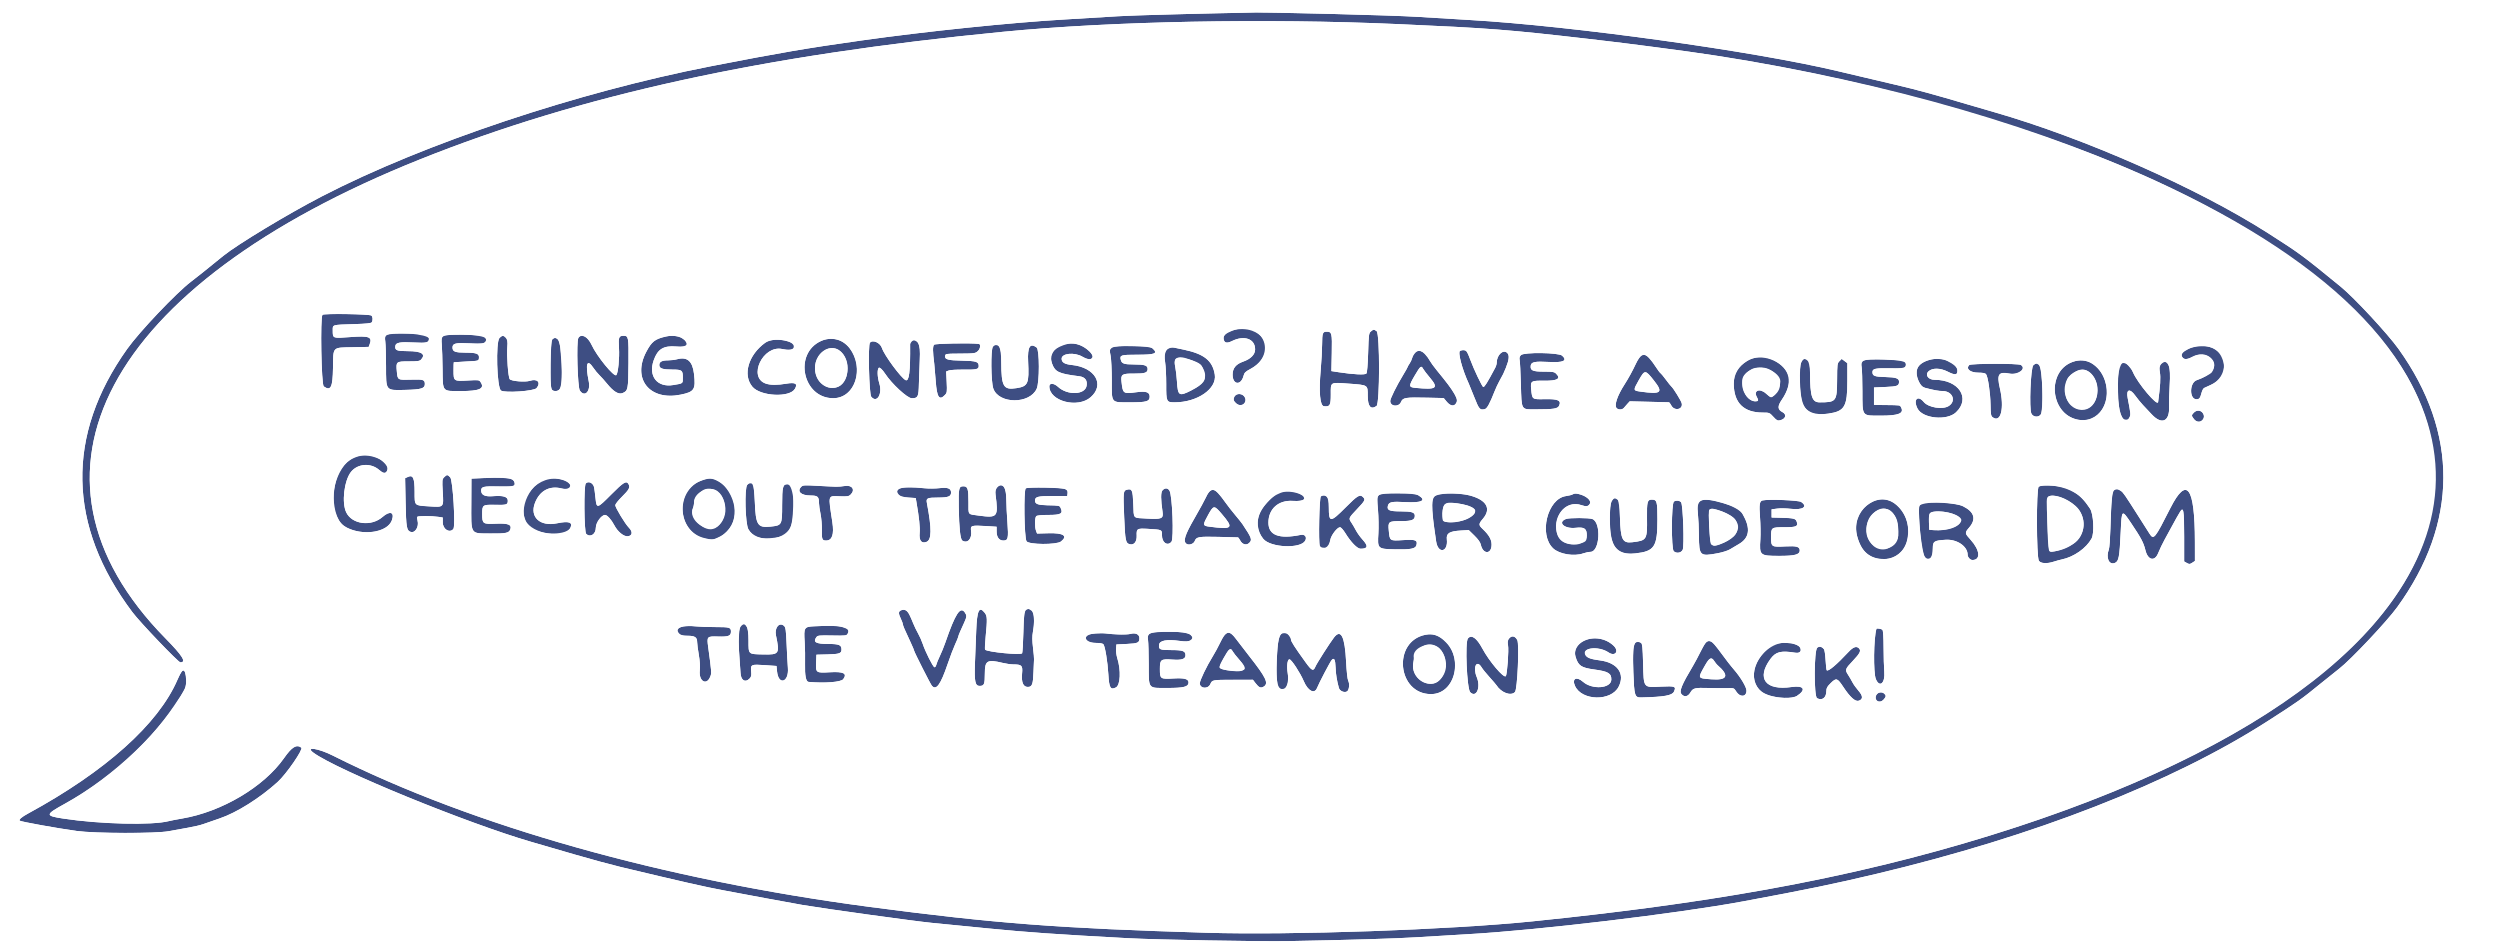 <svg width="407" height="155" xmlns="http://www.w3.org/2000/svg" xmlns:xlink="http://www.w3.org/1999/xlink">
 <!-- Created with Method Draw - http://github.com/duopixel/Method-Draw/ -->
 <defs>
  <symbol viewBox="0, 0, 400,156.383" height="156.383" width="400" id="svg_5" xmlns:xlink="http://www.w3.org/1999/xlink">
   <g id="svg_2">
    <path fill-rule="evenodd" fill="#3e4e83" d="m193.917,2.261c-5.134,0.116 -10.504,0.29 -11.934,0.387c-1.43,0.096 -5.292,0.33 -8.583,0.519c-8.761,0.505 -22.574,1.931 -33.15,3.423c-8.926,1.259 -13.086,1.97 -24.483,4.188c-21.733,4.23 -46.701,12.578 -63.35,21.182c-5.476,2.829 -13.807,7.856 -16.066,9.694c-3.048,2.48 -4.101,3.322 -5.268,4.214c-2.404,1.837 -8.384,8.139 -10.378,10.939c-10.016,14.058 -9.724,28.805 0.849,42.854c1.27,1.688 7.469,8.172 7.812,8.172c1.024,0 0.357,-1.071 -2.44,-3.916c-26.174,-26.633 -9.827,-57.425 41.378,-77.94c26.222,-10.507 55.836,-16.989 95.029,-20.804c17.771,-1.729 42.642,-2.211 64.334,-1.245c14.861,0.662 17.774,0.888 31,2.412c5.466,0.63 9.56,1.151 16.333,2.078c26.267,3.596 55.55,11.682 75.75,20.918c29.975,13.704 45.667,30.312 45.667,48.331c0,22.256 -24.369,42.623 -68.2,57.002c-22.645,7.429 -46.153,12.005 -78.717,15.326c-13.499,1.376 -39.181,2.274 -53.083,1.856c-24.163,-0.726 -34.394,-1.51 -54.75,-4.194c-33.647,-4.436 -64.666,-13.176 -87.489,-24.651c-2.358,-1.186 -4.564,-1.512 -3.15,-0.467c3.787,2.802 24.986,11.479 35.472,14.52c1.421,0.412 4.646,1.35 7.167,2.084c2.521,0.735 5.858,1.641 7.416,2.013c10.002,2.39 13.706,3.232 16.584,3.769c1.787,0.333 5.012,0.937 7.166,1.341c2.154,0.404 4.779,0.883 5.834,1.064c3.352,0.578 18.316,2.65 21,2.909c1.42,0.137 5.583,0.548 9.25,0.913c6.19,0.616 11.118,0.961 22.75,1.589c4.68,0.253 21.339,0.557 26,0.474c9.311,-0.165 17.777,-0.418 21,-0.629c2.062,-0.135 5.812,-0.36 8.333,-0.502c11.33,-0.635 34.071,-3.348 44.833,-5.349c10.434,-1.939 14.775,-2.835 21.602,-4.459c25.791,-6.134 48.103,-14.842 63.732,-24.872c5.032,-3.229 5.462,-3.534 8.671,-6.154c1.123,-0.917 2.462,-1.989 2.977,-2.383c1.841,-1.409 7.761,-7.686 9.457,-10.027c9.94,-13.726 10.015,-28.335 0.214,-42.027c-1.783,-2.49 -7.208,-8.333 -9.406,-10.13c-6.297,-5.148 -6.644,-5.404 -11.891,-8.755c-11.465,-7.322 -29.935,-15.477 -44.57,-19.679c-1.486,-0.427 -3.415,-0.988 -4.286,-1.247c-5.32,-1.582 -8.336,-2.406 -11.583,-3.166c-4.435,-1.037 -6.412,-1.504 -9.583,-2.26c-13.636,-3.254 -43.271,-7.366 -60,-8.327c-2.521,-0.144 -6.309,-0.374 -8.417,-0.509c-3.43,-0.221 -23.396,-0.759 -26.333,-0.71c-0.642,0.011 -5.367,0.115 -10.5,0.231m-141.42,48.992c-0.38,0.458 -0.184,11.381 0.209,11.656c1.145,0.801 1.46,0.166 1.506,-3.028c0.049,-3.508 -0.168,-3.281 3.219,-3.351l2.586,-0.054l0.163,-0.427c0.459,-1.207 -0.082,-1.408 -3.165,-1.173c-2.893,0.219 -2.842,0.239 -2.846,-1.081c-0.003,-0.963 -0.175,-0.912 3.482,-1.026c1.99,-0.061 2.773,-0.144 2.873,-0.302c0.205,-0.324 0.171,-0.903 -0.066,-1.095c-0.299,-0.243 -7.765,-0.354 -7.961,-0.119m148.086,2.602c-1.079,0.437 -1.444,0.777 -1.383,1.286c0.085,0.698 0.51,0.813 1.385,0.376c1.983,-0.99 3.748,-0.35 3.748,1.361c0,0.838 -0.716,1.568 -1.959,1.999c-1.164,0.404 -1.707,1.075 -1.707,2.11c0,1.687 1.37,1.825 1.785,0.18c0.122,-0.483 0.31,-0.67 1.091,-1.084c4.639,-2.456 1.91,-8.198 -2.96,-6.228m22.6,0.103c-0.332,0.273 -0.36,0.494 -0.449,3.459c-0.059,1.96 -0.167,3.252 -0.283,3.392c-0.206,0.248 -2.078,0.164 -4.451,-0.202l-1.25,-0.192l0.062,-2.957c0.068,-3.229 0.014,-3.458 -0.823,-3.458c-0.663,0 -0.738,0.207 -0.749,2.083c-0.005,0.917 -0.109,2.792 -0.231,4.167c-0.316,3.576 -0.116,5.811 0.524,5.885c0.974,0.113 1.123,-0.143 1.118,-1.912c-0.005,-2.085 -0.164,-1.99 2.943,-1.764c3.142,0.228 3.073,0.184 3.073,1.952c0,1.761 0.493,2.342 1.432,1.684c0.542,-0.379 0.553,-11.803 0.012,-12.182c-0.445,-0.311 -0.498,-0.309 -0.928,0.045m-160.259,0.6c-0.257,0.187 -0.289,0.36 -0.197,1.053c0.06,0.457 0.114,2.239 0.119,3.961c0.011,4.156 -0.133,3.982 3.228,3.902c2.511,-0.06 3.097,-0.242 3.09,-0.958c-0.006,-0.686 -0.245,-0.768 -2.075,-0.713c-2.401,0.072 -2.353,0.098 -2.485,-1.328c-0.15,-1.612 -0.114,-1.642 1.974,-1.642c1.439,0 1.747,-0.047 1.98,-0.304c0.804,-0.89 0.055,-1.362 -2.158,-1.362c-1.822,0 -2.143,-0.135 -2.038,-0.855c0.081,-0.55 0.772,-0.677 3.02,-0.555c2.081,0.113 2.451,0.019 2.451,-0.619c0,-0.757 -5.981,-1.259 -6.909,-0.58m9.161,0.214c-0.195,0.195 -0.231,0.502 -0.16,1.365c0.05,0.612 0.107,2.399 0.125,3.971c0.044,3.753 -0.118,3.559 2.965,3.559c3.037,0 3.924,-0.389 3.246,-1.424c-0.259,-0.396 -0.291,-0.4 -2.09,-0.297c-2.316,0.132 -2.338,0.117 -2.338,-1.633c0,-0.722 0.019,-1.323 0.042,-1.336c0.023,-0.012 0.942,-0.068 2.042,-0.125c1.996,-0.102 2,-0.103 2.05,-0.533c0.084,-0.726 -0.332,-0.902 -2.138,-0.906c-1.757,-0.004 -2.162,-0.162 -2.162,-0.844c0,-0.673 0.511,-0.794 2.848,-0.67c2.372,0.125 3.004,-0.087 2.521,-0.847c-0.382,-0.6 -6.388,-0.843 -6.951,-0.28m9.236,0.24c-0.644,0.645 -0.432,8.135 0.244,8.572c0.65,0.42 5.389,0.092 5.788,-0.401c0.748,-0.923 0.13,-1.59 -1.097,-1.185c-0.746,0.246 -2.997,0.064 -3.27,-0.265c-0.256,-0.308 -0.522,-3.879 -0.393,-5.259c0.145,-1.539 -0.478,-2.255 -1.272,-1.462m12.83,0.018c-0.329,0.613 -0.12,7.988 0.241,8.54c0.772,1.177 1.787,0.16 1.458,-1.46c-0.588,-2.899 -0.292,-3.785 0.745,-2.235c0.261,0.39 0.709,0.933 0.995,1.208c0.287,0.275 0.83,0.881 1.207,1.347c1.07,1.319 1.904,1.832 2.547,1.566c0.898,-0.373 0.936,-0.562 0.972,-4.886c0.035,-4.269 0.004,-4.443 -0.803,-4.443c-0.763,0 -0.854,0.242 -0.743,1.99c0.102,1.625 -0.144,4.117 -0.437,4.41c-0.367,0.367 -3.19,-3.092 -4.032,-4.941c-0.601,-1.322 -1.724,-1.894 -2.15,-1.096m14.266,-0.248c-1.8,0.414 -2.316,0.817 -3.208,2.507c-2.327,4.407 0.556,7.994 5.594,6.962c2.228,-0.457 2.472,-0.831 2.187,-3.342c-0.241,-2.119 -1.114,-2.881 -2.773,-2.42c-0.348,0.097 -0.995,0.176 -1.436,0.177c-1.016,0.001 -1.448,0.228 -1.448,0.761c0,0.557 0.529,0.74 2.145,0.74c1.54,0 1.689,0.112 1.689,1.273c0,1.036 0.082,0.97 -1.555,1.244c-2.62,0.439 -4.106,-1.436 -3.192,-4.027c0.648,-1.836 1.598,-2.417 3.668,-2.245c1.534,0.128 1.943,-0.065 1.58,-0.744c-0.438,-0.817 -1.863,-1.205 -3.251,-0.886m-18.46,0.426c-0.237,0.181 -0.278,0.719 -0.313,4.071c-0.043,4.136 0.002,4.388 0.781,4.388c1.124,0 1.27,-1.251 0.804,-6.882c-0.128,-1.551 -0.576,-2.107 -1.272,-1.577m43.71,0.305c-4.532,2.049 -2.979,9.335 1.985,9.316c3.588,-0.014 5.126,-4.82 2.624,-8.204c-1.018,-1.377 -2.977,-1.85 -4.609,-1.112m-9.1,0.291c-2.741,1.985 -3.687,5.247 -2.076,7.158c1.316,1.562 6.055,1.8 6.913,0.348c0.505,-0.854 0.094,-1.101 -1.406,-0.844c-1.45,0.248 -2.571,0.243 -3.326,-0.017c-2.973,-1.024 -0.47,-6.303 2.67,-5.629c1.205,0.258 1.622,0.226 1.818,-0.141c0.641,-1.197 -3.152,-1.919 -4.593,-0.875m23.87,-0.217c-0.149,0.149 -0.27,0.359 -0.269,0.467c0.04,4.486 -0.163,6.095 -0.736,5.831c-0.727,-0.334 -3.484,-4.068 -3.846,-5.209c-0.277,-0.875 -1.485,-1.419 -1.961,-0.884c-0.331,0.371 -0.137,8.375 0.213,8.797c0.921,1.11 1.853,-0.435 1.314,-2.18c-0.324,-1.049 -0.365,-2.252 -0.087,-2.53c0.138,-0.137 0.594,0.285 1.03,0.952c1.083,1.659 3.628,4.005 4.343,4.004c1.006,-0.002 1.114,-0.226 1.16,-2.387c0.021,-1.026 0.083,-2.765 0.138,-3.865c0.13,-2.62 -0.416,-3.879 -1.299,-2.996m3.634,0.532c-0.24,0.241 -0.233,1.103 0.028,3.131c0.047,0.367 0.154,1.632 0.239,2.811c0.188,2.635 0.575,3.208 1.506,2.231c0.331,-0.348 0.352,-0.503 0.274,-2.094l-0.083,-1.719l0.429,-0.164c0.236,-0.089 1.297,-0.153 2.357,-0.141c2.182,0.024 2.512,-0.053 2.512,-0.588c0,-0.698 -0.392,-0.825 -2.694,-0.871c-2.33,-0.047 -2.856,-0.192 -2.774,-0.768c0.05,-0.35 0.127,-0.364 2.052,-0.376c2.823,-0.017 2.887,-0.026 3.33,-0.469c0.363,-0.363 0.432,-1.074 0.109,-1.116c-1.332,-0.172 -7.085,-0.067 -7.285,0.133m21.134,0.051c-1.907,0.677 -2.463,1.54 -1.936,3.005c0.499,1.387 1.087,1.662 4.44,2.08c0.941,0.117 1.362,0.682 1.182,1.584c-0.293,1.463 -3.133,1.545 -4.649,0.134c-0.655,-0.61 -1.409,-0.652 -1.409,-0.077c0,2.418 4.61,3.628 6.73,1.766c2.348,-2.061 0.712,-4.861 -3.063,-5.244c-1.181,-0.12 -1.667,-0.417 -1.667,-1.021c0,-0.883 2.073,-1.093 3.357,-0.34c1.516,0.889 2.317,0.268 1.135,-0.879c-1.238,-1.201 -2.623,-1.54 -4.12,-1.008m-11.56,0.273c-0.369,0.446 -0.32,5.712 0.065,6.812c0.886,2.539 5.919,2.564 7.06,0.035c0.479,-1.062 0.471,-6.367 -0.01,-6.72c-1.075,-0.787 -1.495,-0.101 -1.381,2.257c0.177,3.663 -0.002,4.067 -1.93,4.367c-2.089,0.325 -2.428,-0.258 -2.442,-4.199c-0.009,-2.572 -0.532,-3.554 -1.362,-2.552m19.361,0.185c-0.381,0.309 -0.388,0.357 -0.201,1.291c0.107,0.533 0.195,2.341 0.195,4.016c0,3.81 -0.211,3.565 3.083,3.565c2.57,0 3.084,-0.154 3.084,-0.922c0,-0.741 -0.581,-0.938 -2.143,-0.728c-2.176,0.293 -2.229,0.256 -2.442,-1.713c-0.132,-1.213 0.064,-1.335 2.113,-1.319c1.684,0.013 2.138,-0.143 2.138,-0.735c0,-0.594 -0.457,-0.75 -2.207,-0.75c-1.646,0 -2.016,-0.132 -2.168,-0.773c-0.175,-0.744 0.04,-0.81 2.662,-0.81c2.941,0 3.433,-0.197 2.53,-1.016c-0.546,-0.494 -6.056,-0.582 -6.644,-0.106m175.325,0.164c-1.039,0.531 -1.334,0.901 -1.063,1.333c0.279,0.444 0.769,0.435 1.649,-0.033c2.16,-1.149 4.463,0.672 3.176,2.511c-0.205,0.291 -1.432,0.932 -2.467,1.286c-1.193,0.409 -1.23,3.111 -0.043,3.111c0.464,0 0.607,-0.182 0.834,-1.067c0.091,-0.358 0.279,-0.706 0.416,-0.772c0.138,-0.067 0.625,-0.291 1.084,-0.499c2.059,-0.932 2.684,-2.645 1.697,-4.652c-0.816,-1.659 -3.302,-2.232 -5.283,-1.218m-165.748,-0.169c-0.892,0.214 -1.145,0.875 -0.9,2.349c0.101,0.611 0.182,2.217 0.178,3.569c-0.007,2.883 0.029,2.959 1.378,2.959c3.696,0 6.896,-2.216 6.527,-4.52c-0.364,-2.275 -1.734,-3.368 -5.099,-4.07c-0.688,-0.144 -1.363,-0.285 -1.5,-0.314c-0.138,-0.03 -0.4,-0.017 -0.584,0.027m-54.031,0.355c2.12,1.397 1.781,5.694 -0.481,6.119c-3.157,0.592 -4.708,-4.001 -2.011,-5.955c0.785,-0.569 1.779,-0.634 2.492,-0.164m93.853,0.467c-0.227,0.245 -0.46,0.639 -0.517,0.875c-0.057,0.237 -0.242,0.629 -0.412,0.872c-0.17,0.244 -0.309,0.489 -0.309,0.545c0,0.056 -0.348,0.674 -0.772,1.373c-1.044,1.721 -2.062,3.778 -2.062,4.169c0,0.914 1.385,1.038 1.753,0.157c0.298,-0.712 0.693,-0.776 4.308,-0.693l2.644,0.061l0.493,0.598c0.691,0.838 1.365,0.799 1.683,-0.097c0.059,-0.166 -0.155,-0.698 -0.526,-1.312c-0.609,-1.008 -1.033,-1.573 -2.795,-3.727c-0.472,-0.576 -0.972,-1.266 -1.112,-1.532c-0.794,-1.514 -1.708,-2.009 -2.376,-1.289m7.303,-0.335c-0.426,0.172 0.327,3.012 1.429,5.39c0.106,0.229 0.517,1.242 0.914,2.25c0.739,1.881 0.893,2.051 1.675,1.854c0.366,-0.092 0.805,-0.891 1.599,-2.913c0.193,-0.492 0.528,-1.21 0.744,-1.597c0.654,-1.173 0.723,-1.313 1.078,-2.195c0.554,-1.381 0.613,-2.096 0.201,-2.469c-0.658,-0.595 -1.679,0.381 -1.682,1.606c-0.001,0.21 -0.101,0.568 -0.223,0.797c-1.319,2.484 -1.742,3.167 -1.965,3.167c-0.176,0 -1.567,-2.926 -2.139,-4.5c-0.548,-1.509 -0.801,-1.724 -1.631,-1.39m9.892,0.705c-0.218,0.241 -0.277,0.475 -0.202,0.804c0.058,0.255 0.149,2.039 0.202,3.964c0.118,4.277 -0.005,4.067 2.365,4.062c2.981,-0.005 3.631,-0.106 3.856,-0.6c0.388,-0.853 -0.157,-1.105 -2.3,-1.063c-2.12,0.041 -2.078,0.071 -2.244,-1.59c-0.137,-1.378 -0.049,-1.436 2.128,-1.412c2.154,0.022 2.746,-0.329 1.928,-1.147c-0.288,-0.288 -0.555,-0.333 -1.988,-0.333c-1.832,0 -2.239,-0.184 -2.146,-0.968c0.072,-0.604 0.692,-0.734 2.908,-0.607c2.404,0.137 3.123,-0.196 2.209,-1.024c-0.563,-0.51 -6.266,-0.583 -6.716,-0.086m19.582,0.126c-0.215,0.151 -0.606,0.733 -0.869,1.292c-0.546,1.166 -1.216,2.387 -1.837,3.353c-1.169,1.815 -1.697,3.364 -1.308,3.832c0.271,0.327 0.93,0.317 1.2,-0.017c0.119,-0.146 0.381,-0.446 0.583,-0.667l0.367,-0.4l3.133,0.077c1.723,0.042 3.187,0.079 3.253,0.083c0.066,0.003 0.237,0.23 0.378,0.504c0.506,0.977 1.957,0.672 1.696,-0.358c-0.106,-0.422 -1.36,-2.452 -1.683,-2.723c-0.108,-0.092 -0.51,-0.593 -0.892,-1.113c-0.383,-0.521 -0.778,-0.998 -0.88,-1.06c-0.101,-0.063 -0.437,-0.509 -0.746,-0.992c-1.166,-1.824 -1.748,-2.264 -2.395,-1.811m-72.802,0.876c1.209,0.542 1.263,0.6 1.637,1.76c0.423,1.314 -0.005,1.923 -2.1,2.993c-1.96,1 -2.161,0.878 -2.304,-1.403c-0.054,-0.871 -0.182,-1.973 -0.284,-2.448c-0.367,-1.711 0.606,-1.999 3.051,-0.902m90.12,-0.091c-1.648,1.049 -2.251,2.061 -2.244,3.763c0.013,3.093 1.614,4.678 4.725,4.678c1.07,0 1.109,0.015 1.721,0.685c0.536,0.585 0.694,0.669 1.087,0.574c0.931,-0.224 1.137,-0.95 0.38,-1.341c-0.787,-0.408 -0.815,-0.953 -0.102,-1.989c1.031,-1.496 1.461,-3.062 1.102,-4.006c-0.913,-2.401 -4.573,-3.698 -6.669,-2.364m29.641,-0.139c-1.999,0.548 -2.576,1.722 -1.735,3.528c0.345,0.741 0.494,0.89 1.04,1.034c1.387,0.368 2.167,0.51 2.823,0.514c1.598,0.009 2.256,1.6 1.002,2.422c-0.989,0.648 -3.325,0.276 -4.091,-0.65c-0.979,-1.187 -1.748,-0.374 -1.011,1.069c0.835,1.638 4.778,2.028 6.266,0.621c2.43,-2.298 0.453,-5.307 -3.477,-5.294c-1.044,0.004 -1.62,-0.815 -0.981,-1.394c0.631,-0.57 1.907,-0.546 3.101,0.06c1.212,0.615 1.589,0.58 1.589,-0.15c0,-1.305 -2.557,-2.299 -4.526,-1.76m-20.909,0.448c-0.415,0.802 -0.26,5.561 0.216,6.636c0.639,1.444 1.998,1.98 4.217,1.664c2.642,-0.377 3.085,-1.14 3.085,-5.31l0,-2.904l-0.461,-0.345l-0.461,-0.345l-0.369,0.369c-0.348,0.348 -0.369,0.514 -0.38,3.013c-0.016,3.54 -0.129,3.687 -2.826,3.687c-1.26,0 -1.562,-0.913 -1.579,-4.766c-0.009,-2.176 -0.746,-3.044 -1.442,-1.699m10.036,-0.222c-0.233,0.258 -0.276,0.481 -0.189,0.993c0.061,0.363 0.115,2.093 0.119,3.845c0.01,4.239 -0.156,4.016 2.989,4.016c2.91,0 3.827,-0.373 3.307,-1.346c-0.202,-0.376 -0.059,-0.355 -2.494,-0.382l-1.917,-0.022l0,-1.417l0,-1.417l1.882,-0.083c1.935,-0.086 2.193,-0.186 2.199,-0.855c0.005,-0.55 -0.498,-0.725 -2.208,-0.765c-1.764,-0.041 -2.123,-0.177 -2.123,-0.806c0,-0.565 0.468,-0.663 2.953,-0.616c2.327,0.044 2.739,-0.098 2.451,-0.85c-0.244,-0.635 -6.424,-0.896 -6.969,-0.295m34.17,0.098c-3.85,1.373 -3.92,7.478 -0.105,9.113c3.639,1.559 6.726,-1.99 5.329,-6.125c-0.853,-2.528 -3.027,-3.771 -5.224,-2.988m14.465,0.308c-0.438,0.377 -0.445,0.412 -0.277,1.376c0.152,0.87 0.073,2.218 -0.287,4.863c-0.104,0.767 -3.358,-3.099 -4.097,-4.868c-0.507,-1.215 -1.386,-1.788 -2.038,-1.331c-0.494,0.346 -0.538,5.845 -0.064,7.824c0.327,1.364 1.122,1.789 1.557,0.833c0.198,-0.435 0.189,-0.53 -0.313,-3.122c-0.273,-1.415 0.345,-1.628 1.212,-0.419c0.345,0.481 0.911,1.175 1.256,1.542c0.346,0.366 0.998,1.06 1.448,1.541c1.627,1.739 2.915,1.18 2.83,-1.228c-0.025,-0.722 0.016,-2.298 0.091,-3.501c0.201,-3.229 -0.249,-4.429 -1.318,-3.51m-31.304,0.206c-0.614,0.614 0.143,1.242 1.496,1.242c0.677,0 1.097,0.079 1.223,0.231c0.316,0.381 0.714,3.06 0.742,4.991c0.022,1.576 0.067,1.836 0.348,2.042c1.328,0.971 1.93,-1.454 1.172,-4.723c-0.527,-2.271 -0.221,-2.745 1.546,-2.393c1.416,0.282 2.849,-0.796 1.865,-1.404c-0.419,-0.259 -8.132,-0.246 -8.392,0.014m10.428,0.033c-0.435,0.369 -0.703,7.107 -0.314,7.875c0.296,0.584 1.155,0.662 1.521,0.139c0.291,-0.415 0.354,-3.678 0.124,-6.447c-0.144,-1.731 -0.56,-2.221 -1.331,-1.567m-99.339,0.584c0.109,0.206 0.603,0.852 1.098,1.436c1.469,1.736 1.095,1.998 -2.369,1.662c-1.104,-0.107 -1.11,-0.28 -0.081,-2.029c0.91,-1.547 1.042,-1.651 1.352,-1.069m56.192,0.022c2.077,0.892 2.559,3.193 0.911,4.347c-0.497,0.348 -0.532,0.339 -1.283,-0.34c-1.028,-0.929 -2.104,-0.503 -1.481,0.586c0.306,0.537 0.252,0.677 -0.263,0.676c-1.245,-0.003 -2.243,-1.624 -2.122,-3.445c0.098,-1.454 2.597,-2.53 4.238,-1.824m51.839,0.289c2.832,1.452 2.108,6.498 -0.902,6.28c-2.159,-0.156 -3.371,-2.745 -2.284,-4.878c0.575,-1.128 2.268,-1.873 3.186,-1.402m-70.468,1.584c1.58,1.992 1.212,2.293 -2.213,1.81c-1.175,-0.165 -1.18,-0.202 -0.257,-1.83c0.998,-1.76 1.061,-1.759 2.47,0.02m-68.245,2.552c-0.262,0.49 -0.211,0.75 0.228,1.162c0.822,0.773 1.989,-0.115 1.377,-1.048c-0.361,-0.552 -1.334,-0.621 -1.605,-0.114m156.161,2.678c-0.417,0.416 -0.416,0.517 0.012,1.061c0.403,0.512 0.985,0.568 1.379,0.134c0.823,-0.91 -0.522,-2.065 -1.391,-1.195m-299.593,7.323c-3.003,1.537 -4.323,7.213 -2.387,10.266c1.629,2.567 7.717,2.504 8.622,-0.09c0.452,-1.296 -0.333,-1.558 -1.53,-0.51c-1.841,1.611 -4.958,1.222 -5.91,-0.739c-0.759,-1.563 -0.357,-5.11 0.742,-6.552c1.068,-1.399 3.245,-1.567 4.624,-0.356c0.65,0.571 1.018,0.62 1.259,0.169c0.853,-1.594 -3.303,-3.271 -5.42,-2.188m14.74,3.196c-0.334,0.334 -0.346,0.456 -0.235,2.384c0.15,2.597 0.227,2.518 -2.288,2.359c-2.379,-0.151 -2.291,-0.06 -2.291,-2.348c0,-2.248 -0.255,-2.822 -1.087,-2.443l-0.459,0.209l0.081,3.956c0.085,4.103 0.168,4.58 0.833,4.791c0.717,0.228 1.373,-0.853 1.11,-1.83c-0.072,-0.267 -0.092,-0.548 -0.044,-0.625c0.101,-0.163 2.318,-0.164 3.399,-0.001l0.75,0.113l0,0.804c0,1.1 1.12,1.788 1.724,1.06c0.369,-0.445 -0.084,-7.95 -0.507,-8.401c-0.441,-0.469 -0.542,-0.472 -0.986,-0.028m6.519,0.135l-2.083,0.096l-0.017,3.833c-0.024,5.445 -0.257,5.07 3.164,5.103c2.517,0.025 2.995,-0.082 3.196,-0.717c0.233,-0.734 -0.389,-0.968 -2.345,-0.883c-2.155,0.094 -2.248,0.029 -2.248,-1.578c0,-1.483 0.067,-1.53 2.124,-1.489c1.88,0.037 2.043,-0.018 2.043,-0.688c0,-0.634 -0.765,-0.861 -2.426,-0.721c-1.291,0.109 -1.908,-0.189 -1.908,-0.923c0,-0.627 0.374,-0.714 2.821,-0.663c2.476,0.052 2.805,-0.033 2.601,-0.674c-0.22,-0.695 -1.377,-0.858 -4.922,-0.696m9.667,0.3c-3.098,1.485 -4.357,6.258 -2.062,7.819c1.833,1.247 5.858,1.223 6.433,-0.039c0.405,-0.888 -0.27,-1.106 -2.194,-0.71c-2.751,0.566 -4.468,-1.007 -3.595,-3.293c0.761,-1.994 2.364,-2.877 4.327,-2.383c0.833,0.21 1.424,0.002 1.424,-0.5c0,-0.912 -3.004,-1.532 -4.333,-0.894m26.583,-0.177c-5.742,1.294 -5.006,9.889 0.847,9.889c1.159,0 2.86,-1.409 3.418,-2.833c1.193,-3.039 -1.598,-7.657 -4.265,-7.056m-19.716,0.756c-0.336,0.335 -0.279,7.864 0.062,8.205c0.653,0.653 1.571,0.071 1.571,-0.997c0,-0.82 0.91,-2.075 1.505,-2.075c0.342,0 1.033,0.765 1.489,1.648c0.547,1.059 1.54,1.885 2.192,1.823c0.778,-0.074 0.866,-0.725 0.19,-1.407c-0.605,-0.611 -2.209,-3.265 -2.209,-3.655c0,-0.163 0.483,-0.774 1.074,-1.36c1.175,-1.163 1.371,-1.528 1.096,-2.042c-0.346,-0.646 -0.798,-0.378 -2.837,1.674c-2.311,2.325 -2.369,2.338 -2.553,0.557c-0.076,-0.727 -0.17,-1.485 -0.209,-1.684c-0.147,-0.745 -0.924,-1.134 -1.371,-0.687m26.278,0.243c-0.465,0.563 -0.315,6.319 0.189,7.212c1.255,2.226 5.739,2.025 6.853,-0.307c0.939,-1.965 0.574,-7.015 -0.507,-7.015c-0.735,0 -0.847,0.446 -0.847,3.376c0,3.282 -0.025,3.329 -1.916,3.523c-2.092,0.214 -2.384,-0.256 -2.534,-4.065c-0.115,-2.936 -0.451,-3.675 -1.238,-2.724m8.808,0.295c-0.757,0.757 -0.054,1.429 1.495,1.429c1.174,0 1.385,0.187 1.385,1.228c0,0.321 0.112,1.116 0.249,1.767c0.137,0.651 0.236,1.803 0.22,2.56c-0.034,1.579 0.042,1.778 0.682,1.778c0.99,0 1.327,-0.988 1.023,-3c-0.691,-4.568 -0.779,-4.272 1.244,-4.201c1.227,0.043 1.443,0.007 1.741,-0.291c0.786,-0.786 0.223,-1.594 -0.97,-1.391c-0.917,0.155 -1.374,0.153 -4.444,-0.028c-2.101,-0.123 -2.369,-0.108 -2.625,0.149m31.875,0.137c-0.29,0.309 -0.335,0.508 -0.255,1.125c0.479,3.696 0.354,3.853 -2.74,3.436c-1.84,-0.249 -1.666,-0.02 -1.666,-2.2c0,-2.184 -0.125,-2.569 -0.834,-2.569c-0.728,0 -0.795,0.306 -0.746,3.416c0.054,3.397 0.25,5.212 0.587,5.425c0.845,0.535 1.608,-0.322 1.418,-1.591c-0.131,-0.874 0.038,-0.926 2.491,-0.772l1.667,0.105l0,0.774c0,0.927 0.41,1.476 1.103,1.476c0.767,0 0.85,-0.378 0.655,-2.961c-0.095,-1.259 -0.174,-2.865 -0.174,-3.57c-0.001,-2.183 -0.618,-3.04 -1.506,-2.094m169.574,-0.135c-0.401,0.293 -0.375,11.432 0.028,12.052c0.294,0.451 1.314,0.51 2.439,0.14c0.393,-0.129 0.977,-0.289 1.298,-0.355c1.955,-0.403 3.988,-1.834 4.844,-3.41c0.473,-0.872 0.315,-3.99 -0.244,-4.845c-1.693,-2.587 -3.524,-3.661 -6.38,-3.744c-1.174,-0.034 -1.785,0.016 -1.985,0.162m-185.532,0.353c-0.855,0.599 -0.116,1.298 1.49,1.407l1.223,0.083l0.116,0.667c0.432,2.477 0.604,4.13 0.523,5c-0.114,1.229 0.275,1.766 1.075,1.485c0.894,-0.314 0.921,-2.044 0.099,-6.378c-0.144,-0.761 0.055,-0.851 1.884,-0.854c1.607,-0.003 2.053,-0.182 2.053,-0.822c0,-0.668 -0.532,-0.873 -1.854,-0.715c-0.676,0.082 -1.791,0.089 -2.479,0.018c-2.134,-0.222 -3.717,-0.18 -4.13,0.109m20.63,-0.096c-0.366,0.231 -0.257,8.044 0.121,8.62c0.369,0.563 4.9,0.594 5.607,0.038c1.154,-0.909 0.417,-1.406 -1.995,-1.344l-1.898,0.049l-0.167,-0.441c-0.232,-0.609 -0.211,-2.143 0.032,-2.386c0.131,-0.13 0.821,-0.2 1.994,-0.2c2.008,0 2.398,-0.216 1.993,-1.104c-0.199,-0.437 -0.174,-0.432 -2.218,-0.474c-1.5,-0.031 -1.969,-0.211 -1.969,-0.755c0,-0.634 0.448,-0.75 2.901,-0.75l2.349,0l0.052,-0.447c0.087,-0.753 -0.38,-0.871 -3.635,-0.919c-1.623,-0.024 -3.028,0.026 -3.167,0.113m-50.181,0.467c2.123,1.585 1.25,6.203 -1.172,6.203c-1.559,0 -3.392,-2.215 -2.838,-3.43c0.105,-0.231 0.191,-0.692 0.191,-1.025c0,-1.569 2.516,-2.721 3.819,-1.748m72.437,-0.137c-0.296,0.327 -0.293,1.47 0.01,3.525c0.159,1.079 -0.151,1.212 -2.506,1.074c-2.422,-0.142 -2.16,0.134 -2.26,-2.38c-0.091,-2.278 -0.204,-2.532 -1.038,-2.322c-0.595,0.149 -0.614,0.34 -0.443,4.457c0.162,3.892 0.237,4.251 0.918,4.422c0.682,0.171 1.154,-0.419 1.116,-1.396c-0.045,-1.149 0.066,-1.216 1.84,-1.11c2.342,0.14 2.274,0.108 2.274,1.047c0,1.193 0.884,1.804 1.54,1.064c0.422,-0.475 0.154,-7.585 -0.314,-8.333c-0.288,-0.462 -0.745,-0.481 -1.137,-0.048m7.786,0.095c-0.201,0.141 -0.518,0.603 -0.706,1.027c-0.187,0.424 -1.027,1.963 -1.866,3.419c-1.607,2.789 -1.911,3.774 -1.287,4.176c0.401,0.259 1.141,0.003 1.315,-0.455c0.264,-0.696 0.618,-0.759 3.865,-0.685c1.679,0.038 3.108,0.075 3.174,0.083c0.067,0.007 0.237,0.237 0.378,0.511c0.326,0.629 0.977,0.818 1.425,0.413c0.56,-0.508 0.461,-0.797 -1.06,-3.078c-0.153,-0.229 -0.691,-0.904 -1.196,-1.5c-0.505,-0.596 -1.215,-1.506 -1.578,-2.022c-1.37,-1.951 -1.849,-2.319 -2.464,-1.889m147.099,-0.084c-0.315,0.184 -0.416,1.3 -0.562,6.204c-0.048,1.627 -0.161,3.151 -0.25,3.386c-0.515,1.355 0.003,2.576 0.946,2.228c0.661,-0.245 0.787,-0.895 0.978,-5.073c0.17,-3.697 0.166,-3.694 1.703,-1.407c1.624,2.415 2.017,3.159 2.325,4.41c0.403,1.633 1.519,1.873 2.077,0.447c0.213,-0.546 0.735,-1.633 1.055,-2.2c0.13,-0.229 0.579,-1.054 0.999,-1.833c0.42,-0.779 0.83,-1.529 0.913,-1.667c0.082,-0.137 0.317,-0.539 0.521,-0.893c0.63,-1.094 0.737,-0.516 0.737,3.97l0,3.993l0.439,0.247c0.395,0.222 0.484,0.218 0.875,-0.039l0.436,-0.285l-0.003,-3.122c-0.009,-8.999 -1.313,-10.783 -4.001,-5.473c-2.539,5.018 -2.704,5.219 -3.39,4.144c-0.219,-0.344 -1.018,-1.6 -1.775,-2.792c-2.277,-3.582 -2.492,-3.894 -2.873,-4.16c-0.416,-0.292 -0.753,-0.317 -1.15,-0.085m-135.88,0.326c-0.688,0.221 -2.537,2.091 -3.051,3.086c-0.732,1.417 -0.546,3.246 0.455,4.476c1.17,1.438 6.101,1.646 6.827,0.288c0.313,-0.583 -0.061,-1.074 -0.715,-0.94c-3.548,0.726 -5.277,0.073 -5.277,-1.991c0,-2.226 1.625,-3.685 3.944,-3.54c1.56,0.097 2.122,-0.109 1.791,-0.658c-0.407,-0.674 -2.779,-1.104 -3.974,-0.721m16.181,0.475c-0.247,0.273 -0.258,0.527 -0.103,2.375c0.096,1.138 0.125,2.857 0.065,3.819c-0.156,2.515 -0.135,2.534 2.692,2.599c2.557,0.058 3.356,-0.099 3.504,-0.69c0.205,-0.817 -0.126,-0.941 -2.175,-0.815c-2.195,0.135 -2.169,0.152 -2.329,-1.541c-0.142,-1.494 -0.063,-1.553 2.117,-1.553c1.634,0 2.12,-0.199 2.12,-0.867c0,-0.559 -0.501,-0.716 -2.289,-0.716c-1.87,0 -2.284,-0.184 -2.089,-0.93c0.158,-0.603 0.64,-0.703 2.812,-0.579c2.67,0.152 3.521,-0.265 2.191,-1.076c-0.792,-0.483 -6.083,-0.505 -6.516,-0.026m9.642,-0.128c-1.156,0.344 -1.201,1.6 -0.275,7.641c0.318,2.078 1.974,1.746 1.738,-0.348c-0.112,-0.997 0.411,-1.323 2.3,-1.435l1.264,-0.075l0.924,0.901c0.617,0.603 0.964,1.093 1.046,1.478c0.343,1.611 1.752,1.599 1.752,-0.015c0,-0.831 -0.434,-1.584 -1.478,-2.564c-0.662,-0.621 -0.654,-0.803 0.068,-1.646c1.403,-1.639 0.598,-3.059 -2.148,-3.79c-1.282,-0.341 -4.258,-0.425 -5.191,-0.147m21.924,-0.019c-0.133,0.084 -0.611,0.203 -1.062,0.265c-3.038,0.418 -4.473,6.293 -2.081,8.525c1.004,0.938 3.416,1.335 4.885,0.806c0.367,-0.132 0.905,-0.243 1.196,-0.247c1.502,-0.021 1.766,-4.785 0.296,-5.344c-0.545,-0.207 -3.753,-0.215 -4.292,-0.01c-1.452,0.552 -0.261,1.648 1.567,1.441c1.412,-0.16 1.816,0.112 1.816,1.222c0,2.004 -3.833,2.034 -4.697,0.036c-1.199,-2.775 1.202,-5.875 3.832,-4.947c0.773,0.272 1.125,0.21 1.366,-0.241c0.424,-0.791 -1.953,-2.058 -2.826,-1.506m-40.969,0.314c-0.251,0.159 -0.406,7.584 -0.169,8.069c0.428,0.879 1.499,0.265 1.705,-0.977c0.125,-0.758 1.129,-2.065 1.586,-2.065c0.15,0 0.528,0.418 0.847,0.935c0.927,1.506 1.96,2.565 2.501,2.565c1.189,0 1.279,-0.435 0.307,-1.498c-0.377,-0.412 -0.86,-1.087 -1.075,-1.5c-0.215,-0.414 -0.544,-0.977 -0.731,-1.252c-0.485,-0.711 -0.475,-0.734 0.904,-2.186c1.323,-1.393 1.405,-1.555 0.991,-1.968c-0.505,-0.506 -0.89,-0.279 -2.811,1.654c-2.52,2.537 -2.761,2.536 -2.761,-0.001c0,-1.697 -0.448,-2.313 -1.294,-1.776m121.203,0.458c4.762,2.394 3.595,7.726 -1.864,8.512c-0.895,0.129 -0.819,0.456 -1.045,-4.52c-0.18,-3.952 -0.174,-4.172 0.114,-4.388c0.452,-0.339 1.677,-0.166 2.795,0.396m-73.863,0.355c-0.416,0.635 -0.413,4.849 0.003,6.235c0.527,1.752 1.753,2.468 3.836,2.241c3.146,-0.344 3.613,-1.06 3.614,-5.541c0.001,-2.913 -0.085,-3.221 -0.907,-3.221c-0.733,0 -0.825,0.346 -0.791,2.973c0.047,3.583 -0.016,3.687 -2.395,3.967c-1.608,0.189 -1.905,-0.417 -2.011,-4.096c-0.088,-3.031 -0.513,-3.837 -1.349,-2.558m14.501,-0.125c-0.498,0.213 -0.619,0.81 -0.453,2.233c0.076,0.654 0.148,2.232 0.16,3.505c0.03,3.267 0.151,3.38 3.051,2.836c0.778,-0.145 1.684,-0.435 2.013,-0.643c0.33,-0.208 0.952,-0.577 1.383,-0.821c1.801,-1.016 2.013,-2.587 0.665,-4.918c-0.741,-1.279 -5.429,-2.787 -6.819,-2.192m10.069,-0.029c-0.494,0.103 -0.579,0.678 -0.414,2.785c0.086,1.1 0.112,2.686 0.058,3.525c-0.171,2.666 -0.111,2.719 3.093,2.722c2.493,0.003 3.314,-0.213 3.314,-0.871c0,-0.63 -0.488,-0.77 -2.343,-0.672c-2.276,0.12 -2.324,0.089 -2.324,-1.524c0,-1.576 0.029,-1.597 2.194,-1.597c1.954,0 2.264,-0.15 1.961,-0.953c-0.174,-0.46 -0.499,-0.536 -2.488,-0.589l-1.583,-0.041l0,-0.667l0,-0.666l0.916,-0.119c0.504,-0.065 1.499,-0.048 2.21,0.037c1.949,0.235 2.839,-0.359 1.678,-1.119c-0.421,-0.276 -5.233,-0.469 -6.272,-0.251m17.784,0.299c-2.555,1.348 -3.268,4.137 -1.806,7.069c1.633,3.277 6.564,2.818 7.5,-0.699c1.141,-4.286 -2.314,-8.152 -5.694,-6.37m-32.215,-0.112c-0.419,0.265 -0.449,7.708 -0.033,8.084c0.452,0.41 1.213,0.286 1.459,-0.236c0.281,-0.598 0.053,-7.352 -0.261,-7.731c-0.244,-0.293 -0.798,-0.349 -1.165,-0.117m-34.597,0.409c2.536,0.454 2.948,1.406 1.031,2.382c-0.906,0.462 -2.806,0.713 -3.697,0.49c-0.428,-0.108 -0.435,-0.131 -0.387,-1.392c0.067,-1.771 0.435,-1.949 3.053,-1.48m74.977,-0.074c-0.533,0.23 -0.562,0.465 -0.398,3.216c0.266,4.467 0.669,5.958 1.549,5.737c0.476,-0.119 0.612,-0.502 0.615,-1.726c0.003,-1.089 0.212,-1.222 2.098,-1.34c1.839,-0.115 3.571,1.067 3.571,2.436c0,0.392 0.419,0.857 0.773,0.857c1.39,0 1.244,-1.609 -0.298,-3.305c-0.966,-1.063 -0.971,-1.111 -0.215,-1.995c1.168,-1.364 0.829,-2.532 -1.002,-3.446c-1.05,-0.525 -5.774,-0.831 -6.693,-0.434m-113.981,1.694c1.986,2.332 1.773,2.547 -2.042,2.056c-1.092,-0.141 -1.102,-0.264 -0.167,-1.95c0.869,-1.565 0.963,-1.569 2.209,-0.106m81.096,-0.528c3.664,1.226 3.965,3.609 0.654,5.169c-2.123,1.001 -2.248,0.865 -2.408,-2.61c-0.148,-3.215 -0.159,-3.2 1.754,-2.559m27.798,0.104c1.038,0.873 1.306,1.751 1.215,3.973c-0.095,2.326 -3.367,2.894 -4.707,0.818c-1.662,-2.576 1.299,-6.637 3.492,-4.791m10.022,0.363c2.954,0.959 0.721,2.958 -3,2.685l-0.75,-0.055l-0.049,-1.224c-0.029,-0.731 0.026,-1.314 0.137,-1.448c0.365,-0.44 2.243,-0.418 3.662,0.042m-171.125,15.73c-0.455,0.169 -0.466,0.522 -0.041,1.4c0.177,0.367 0.324,0.765 0.327,0.884c0.006,0.218 0.229,0.738 1.278,2.983c0.309,0.661 0.561,1.264 0.561,1.34c0,0.179 2.636,5.389 2.868,5.667c0.702,0.846 1.426,-0.143 2.571,-3.512c0.41,-1.208 0.967,-2.667 1.237,-3.244c0.27,-0.578 0.491,-1.119 0.491,-1.204c0,-0.085 0.145,-0.476 0.322,-0.868c0.178,-0.392 0.478,-1.055 0.667,-1.474c0.413,-0.912 0.424,-1.134 0.085,-1.618c-0.737,-1.052 -1.549,0.203 -3.172,4.907c-0.236,0.684 -0.638,1.67 -0.893,2.191c-0.255,0.521 -0.514,1.16 -0.576,1.418c-0.062,0.259 -0.202,0.44 -0.312,0.404c-0.25,-0.084 -1.491,-2.563 -1.897,-3.791c-0.167,-0.504 -0.508,-1.272 -0.758,-1.706c-0.25,-0.434 -0.612,-1.184 -0.804,-1.667c-0.809,-2.034 -1.155,-2.408 -1.954,-2.11m20.256,0.025c-0.223,0.174 -0.281,0.748 -0.352,3.494c-0.046,1.807 -0.139,3.374 -0.206,3.482c-0.207,0.334 -5.64,-0.196 -6.033,-0.589c-0.057,-0.058 -0.015,-1.022 0.096,-2.142c0.279,-2.835 0.26,-3.329 -0.148,-3.848c-0.909,-1.156 -1.261,-0.424 -1.389,2.895c-0.059,1.512 -0.151,3.884 -0.206,5.271c-0.117,2.993 0.031,3.729 0.754,3.729c0.744,0 0.853,-0.259 0.853,-2.028c0,-2.114 0.372,-2.333 2.917,-1.719c0.55,0.133 1.314,0.243 1.697,0.244c1.411,0.005 1.571,0.167 1.45,1.467c-0.135,1.457 0.181,2.202 0.935,2.202c0.7,0 0.858,-0.425 0.923,-2.477c0.03,-0.975 0.07,-1.885 0.087,-2.023c0.018,-0.137 -0.056,-0.98 -0.164,-1.872c-0.141,-1.172 -0.147,-1.887 -0.02,-2.573c0.498,-2.697 -0.076,-4.387 -1.194,-3.513m-46.436,2.711c-0.34,0.431 -0.372,2.246 -0.099,5.581c0.049,0.596 0.108,1.449 0.132,1.896c0.063,1.193 0.75,1.626 1.458,0.918c0.291,-0.291 0.339,-0.496 0.275,-1.167c-0.11,-1.142 -0.011,-1.188 2.233,-1.03l1.89,0.133l0.089,0.893c0.232,2.312 1.949,1.775 1.766,-0.552c-0.057,-0.738 -0.154,-2.522 -0.214,-3.964c-0.093,-2.227 -0.155,-2.664 -0.411,-2.895c-0.757,-0.685 -1.583,0.283 -1.317,1.544c0.63,2.992 0.526,3.151 -2.018,3.098c-2.543,-0.053 -2.448,0.033 -2.452,-2.227c-0.004,-2.451 -0.502,-3.283 -1.332,-2.228m-8.884,-0.138c-2.036,0.146 -1.789,1.552 0.273,1.552c1.224,0 1.583,0.239 1.584,1.054c0,0.291 0.119,1.204 0.265,2.029c0.173,0.983 0.228,1.882 0.158,2.607c-0.165,1.709 1.087,2.456 1.691,1.009c0.256,-0.612 0.253,-0.662 -0.315,-4.83c-0.242,-1.769 -0.213,-1.799 1.633,-1.742c1.652,0.052 2.067,-0.107 2.067,-0.79c0,-0.7 -0.185,-0.754 -2.583,-0.754c-1.192,0 -2.542,-0.045 -3,-0.101c-0.459,-0.055 -1.256,-0.071 -1.773,-0.034m20.897,0.009c-1.617,0.077 -1.694,0.204 -1.539,2.53c0.063,0.955 0.092,2.595 0.063,3.644c-0.051,1.829 0.148,2.842 0.564,2.88c2.672,0.242 5.305,0.033 5.658,-0.45c0.68,-0.93 0.06,-1.249 -2.176,-1.121c-2.288,0.13 -2.314,0.111 -2.244,-1.633l0.05,-1.224l1.823,-0.047c1.921,-0.05 2.26,-0.17 2.26,-0.795c0,-0.746 -0.386,-0.908 -2.167,-0.908c-1.999,0 -2.517,-0.293 -1.928,-1.093c0.219,-0.297 0.427,-0.32 2.576,-0.28c2.224,0.042 2.348,0.027 2.525,-0.304c0.58,-1.085 -0.924,-1.415 -5.465,-1.199m172.946,0.418c-0.454,1.486 -0.52,7.157 -0.096,8.174c0.611,1.462 1.533,0.674 1.375,-1.175c-0.061,-0.71 -0.113,-2.489 -0.116,-3.953c-0.003,-1.62 -0.074,-2.746 -0.181,-2.875c-0.146,-0.175 -0.938,-0.313 -0.982,-0.171m-118.378,0.849c-0.243,0.243 -0.287,0.457 -0.206,1.001c0.056,0.38 0.108,2.142 0.114,3.915c0.016,4.136 -0.204,3.86 3.077,3.86c2.622,0 3.39,-0.197 3.403,-0.875c0.012,-0.586 -0.654,-0.774 -2.4,-0.675c-2.215,0.126 -2.264,0.092 -2.264,-1.548c0,-1.548 0.147,-1.655 2.092,-1.518c1.477,0.105 2.075,-0.102 2.075,-0.715c0,-0.674 -0.427,-0.836 -2.22,-0.838c-1.974,-0.003 -2.158,-0.078 -2.084,-0.848c0.068,-0.717 1.243,-0.943 3.358,-0.645c1.787,0.252 2.602,-0.203 1.763,-0.984c-0.677,-0.631 -6.102,-0.736 -6.708,-0.13m-8.685,-0.105c-2.258,0.125 -2.232,1.548 0.027,1.548c0.603,0 1.078,0.083 1.181,0.208c0.278,0.336 0.693,2.846 0.811,4.904c0.126,2.203 0.349,2.59 1.229,2.135c0.733,-0.379 0.845,-2.796 0.221,-4.779c-0.136,-0.43 -0.223,-1.105 -0.195,-1.5l0.052,-0.718l1.715,-0.084c1.812,-0.088 2.027,-0.189 2.032,-0.954c0.005,-0.599 -0.63,-0.908 -1.416,-0.69c-0.585,0.161 -2.886,0.123 -4.081,-0.067c-0.229,-0.037 -0.939,-0.038 -1.576,-0.003m20.962,0.256c-0.187,0.206 -0.548,0.825 -0.803,1.375c-0.256,0.55 -0.765,1.487 -1.132,2.083c-1.022,1.657 -2.118,3.936 -2.118,4.403c0,0.88 1.337,0.985 1.711,0.134c0.305,-0.694 0.327,-0.698 3.739,-0.701l3.2,-0.002l0.434,0.569c0.549,0.719 0.862,0.838 1.356,0.514c0.79,-0.517 0.317,-1.492 -2.396,-4.939c-0.748,-0.95 -1.708,-2.196 -2.133,-2.769c-0.855,-1.154 -1.28,-1.306 -1.858,-0.667m8.993,0.075c-0.536,0.817 -0.77,7.655 -0.286,8.346c0.874,1.248 1.875,-0.176 1.549,-2.202c-0.187,-1.165 -0.05,-2.261 0.284,-2.261c0.318,0 1.743,2.174 2.335,3.563c0.685,1.605 1.739,2.145 2.156,1.104c0.333,-0.833 2.127,-4.258 2.381,-4.546c0.405,-0.459 0.595,-0.095 0.64,1.227c0.035,1.065 0.208,2.135 0.536,3.316c0.14,0.502 0.905,0.827 1.326,0.563c0.35,-0.219 0.458,-1.245 0.185,-1.755c-0.114,-0.212 -0.259,-1.543 -0.334,-3.049c-0.205,-4.152 -0.845,-5.434 -1.979,-3.964c-0.646,0.837 -2.796,4.202 -3.001,4.697c-0.35,0.846 -0.595,0.744 -1.621,-0.676c-1.787,-2.473 -2.383,-3.403 -2.383,-3.719c0,-0.927 -1.296,-1.394 -1.788,-0.644m23.675,-0.111c-5.407,1.082 -4.585,9.669 0.925,9.659c3.758,-0.006 5.338,-5.422 2.448,-8.395c-1.142,-1.175 -2.073,-1.524 -3.373,-1.264m13.713,0.546c-0.354,0.353 -0.383,0.479 -0.259,1.131c0.156,0.818 -0.132,4.805 -0.365,5.06c-0.337,0.37 -2.701,-2.42 -3.807,-4.493c-0.93,-1.742 -1.781,-2.335 -2.356,-1.642c-0.494,0.595 -0.167,8.205 0.375,8.748c0.995,0.995 1.763,-0.787 1.062,-2.465c-0.677,-1.619 -0.008,-2.935 0.799,-1.571c0.154,0.262 0.724,0.966 1.266,1.563c0.541,0.598 1.048,1.188 1.126,1.31c0.79,1.245 2.376,1.835 3.034,1.129c0.398,-0.428 0.725,-7.804 0.374,-8.459c-0.347,-0.647 -0.8,-0.76 -1.249,-0.311m13.124,0.096c-1.677,0.291 -2.776,1.632 -2.392,2.916c0.447,1.49 0.907,1.803 3.084,2.099c2.231,0.302 2.764,0.62 2.745,1.637c-0.027,1.45 -3.097,1.69 -4.61,0.361c-1.06,-0.93 -1.842,-0.526 -1.301,0.672c1.102,2.445 5.875,2.533 7.101,0.132c1.089,-2.133 -0.196,-3.93 -3.071,-4.294c-1.488,-0.189 -2.04,-0.388 -2.27,-0.818c-0.674,-1.259 2.032,-1.605 3.698,-0.474c1.032,0.7 1.746,-0.137 0.883,-1.037c-0.922,-0.963 -2.461,-1.438 -3.867,-1.194m18.898,0.561c-0.151,0.114 -0.57,0.81 -0.932,1.547c-0.361,0.736 -0.901,1.749 -1.2,2.25c-1.927,3.231 -2.318,4.206 -1.881,4.69c0.448,0.495 1.021,0.385 1.408,-0.272c0.444,-0.751 0.703,-0.817 2.983,-0.752c1.054,0.029 2.416,0.04 3.027,0.023c1.095,-0.03 1.115,-0.023 1.46,0.535c0.618,0.999 1.679,0.917 1.679,-0.13c0,-0.572 -0.978,-2.209 -2.06,-3.448c-0.527,-0.603 -1.11,-1.358 -2.532,-3.28c-0.992,-1.339 -1.4,-1.582 -1.952,-1.163m-11.583,0.166c-0.346,0.43 -0.408,1.442 -0.29,4.741c0.137,3.838 0.224,4.119 1.267,4.094c3.773,-0.091 5.056,-0.321 5.346,-0.957c0.383,-0.841 0.175,-0.923 -2.064,-0.811c-2.988,0.149 -2.858,0.313 -2.965,-3.766c-0.068,-2.589 -0.13,-3.218 -0.333,-3.346c-0.35,-0.22 -0.762,-0.201 -0.961,0.045m22.211,0.417c-3.586,2.632 -3.869,6.806 -0.548,8.052c1.369,0.514 3.969,0.576 4.677,0.112c1.565,-1.024 1.135,-1.74 -0.87,-1.447c-4.258,0.623 -5.779,-1.391 -3.446,-4.562c0.879,-1.193 1.699,-1.4 4.044,-1.02c0.73,0.119 1.038,-0.187 0.804,-0.797c-0.33,-0.86 -3.625,-1.099 -4.661,-0.338m-54.034,0.451c1.792,1.792 0.851,5.757 -1.366,5.757c-1.835,0 -3.286,-1.722 -2.922,-3.468c0.07,-0.338 0.111,-0.683 0.091,-0.767c-0.417,-1.708 2.833,-2.886 4.197,-1.522m61.476,-0.142c-0.532,0.373 -0.566,7.944 -0.037,8.227c0.83,0.444 1.511,-0.08 1.511,-1.163c0,-0.482 0.138,-0.73 0.721,-1.303c0.898,-0.881 1.075,-0.827 2.03,0.619c1.131,1.713 1.969,2.457 2.54,2.257c0.703,-0.247 0.678,-0.782 -0.077,-1.641c-0.354,-0.402 -0.791,-1.016 -0.97,-1.365c-0.18,-0.349 -0.496,-0.891 -0.702,-1.206c-0.539,-0.823 -0.499,-0.94 0.792,-2.298c1.153,-1.215 1.355,-1.639 0.966,-2.028c-0.394,-0.394 -0.932,-0.208 -1.661,0.573c-1.975,2.114 -3.331,3.257 -3.576,3.013c-0.057,-0.058 -0.142,-0.801 -0.188,-1.653c-0.046,-0.852 -0.162,-1.647 -0.257,-1.767c-0.347,-0.434 -0.721,-0.525 -1.092,-0.265m-95.172,0.608c0.11,0.206 0.599,0.825 1.089,1.375c1.481,1.665 0.858,2.187 -2.024,1.692c-1.444,-0.247 -1.472,-0.347 -0.554,-1.952c0.929,-1.622 1.138,-1.778 1.489,-1.115m78.406,1.583c0.164,0.252 0.386,0.533 0.492,0.625c2.008,1.731 1.668,2.536 -0.984,2.334c-2.267,-0.173 -2.235,-0.104 -1.049,-2.209c0.748,-1.328 1.065,-1.482 1.541,-0.75m-249.465,1.66c-0.148,0.164 -0.479,0.786 -0.736,1.382c-3.11,7.211 -11.721,14.92 -24.33,21.778c-1.028,0.559 -1.523,0.983 -1.349,1.156c0.164,0.165 6.083,1.234 9.287,1.677c2.981,0.413 12.931,0.432 15,0.03c0.779,-0.152 2.167,-0.403 3.083,-0.558c0.917,-0.154 2.042,-0.418 2.5,-0.585c0.459,-0.167 1.659,-0.583 2.667,-0.924c2.787,-0.943 6.558,-3.312 9.456,-5.942c1.409,-1.278 4.205,-5.33 3.855,-5.586c-0.787,-0.576 -1.537,-0.122 -2.817,1.704c-3.275,4.673 -10.129,8.738 -16.577,9.832c-0.871,0.147 -1.846,0.337 -2.167,0.421c-2.708,0.711 -11.223,0.507 -17.213,-0.413c-2.97,-0.456 -2.951,-0.627 0.268,-2.405c7.975,-4.405 16.115,-12.176 19.474,-18.593c0.58,-1.107 0.233,-3.676 -0.401,-2.974m275.981,3.686c-0.518,0.573 -0.134,1.425 0.56,1.243c0.319,-0.083 0.831,-0.641 0.831,-0.906c0,-0.565 -0.971,-0.8 -1.391,-0.337" id="svg_4"/>
    <path fill-rule="evenodd" fill="#ffffff" d="m0,78.167l0,78.166l195.719,0l195.72,0l2.697,-2.759c1.484,-1.518 2.697,-2.868 2.697,-3c0,-0.132 0.069,-0.241 0.152,-0.241c0.084,0 0.569,-0.543 1.078,-1.208c0.509,-0.665 1.151,-1.471 1.427,-1.792l0.501,-0.583l0.005,-73.375l0.004,-73.375l-200,0l-200,0l0,78.167m216.25,-75.915c5.867,0.133 12.392,0.352 14.5,0.488c2.108,0.135 5.896,0.365 8.417,0.509c16.729,0.961 46.364,5.073 60,8.327c3.171,0.756 5.148,1.223 9.583,2.26c3.247,0.76 6.263,1.584 11.583,3.166c0.871,0.259 2.8,0.82 4.286,1.247c14.635,4.202 33.105,12.357 44.57,19.679c5.247,3.351 5.594,3.607 11.891,8.755c2.198,1.797 7.623,7.64 9.406,10.13c9.801,13.692 9.726,28.301 -0.214,42.027c-1.696,2.341 -7.616,8.618 -9.457,10.027c-0.515,0.394 -1.854,1.466 -2.977,2.383c-3.209,2.62 -3.639,2.925 -8.671,6.154c-15.629,10.03 -37.941,18.738 -63.732,24.872c-6.827,1.624 -11.168,2.52 -21.602,4.459c-10.762,2.001 -33.503,4.714 -44.833,5.349c-2.521,0.142 -6.271,0.367 -8.333,0.502c-3.223,0.211 -11.689,0.464 -21,0.629c-4.661,0.083 -21.32,-0.221 -26,-0.474c-11.632,-0.628 -16.56,-0.973 -22.75,-1.589c-3.667,-0.365 -7.83,-0.776 -9.25,-0.913c-2.684,-0.259 -17.648,-2.331 -21,-2.909c-1.055,-0.181 -3.68,-0.66 -5.834,-1.064c-2.154,-0.404 -5.379,-1.008 -7.166,-1.341c-2.878,-0.537 -6.582,-1.379 -16.584,-3.769c-1.558,-0.372 -4.895,-1.278 -7.416,-2.013c-2.521,-0.734 -5.746,-1.672 -7.167,-2.084c-10.486,-3.041 -31.685,-11.718 -35.472,-14.52c-1.414,-1.045 0.792,-0.719 3.15,0.467c22.823,11.475 53.842,20.215 87.489,24.651c20.356,2.684 30.587,3.468 54.75,4.194c13.902,0.418 39.584,-0.48 53.083,-1.856c28.452,-2.901 48.908,-6.567 69.2,-12.402c59.547,-17.122 88.303,-45.723 74.413,-74.01c-11.963,-24.36 -56.557,-45.678 -114.196,-54.59c-4.752,-0.735 -13.125,-1.832 -20.25,-2.653c-13.226,-1.524 -16.139,-1.75 -31,-2.412c-21.692,-0.966 -46.563,-0.484 -64.334,1.245c-39.193,3.815 -68.807,10.297 -95.029,20.804c-51.205,20.515 -67.552,51.307 -41.378,77.94c2.797,2.845 3.464,3.916 2.44,3.916c-0.343,0 -6.542,-6.484 -7.812,-8.172c-10.573,-14.049 -10.865,-28.796 -0.849,-42.854c1.994,-2.8 7.974,-9.102 10.378,-10.939c1.167,-0.892 2.22,-1.734 5.268,-4.214c2.259,-1.838 10.59,-6.865 16.066,-9.694c16.649,-8.604 41.617,-16.952 63.35,-21.182c11.397,-2.218 15.557,-2.929 24.483,-4.188c10.576,-1.492 24.389,-2.918 33.15,-3.423c3.291,-0.189 7.153,-0.423 8.583,-0.519c2.044,-0.138 14.978,-0.494 22.434,-0.618c0.641,-0.011 5.966,0.089 11.833,0.222m-155.792,49.12c0.237,0.192 0.271,0.771 0.066,1.095c-0.1,0.158 -0.883,0.241 -2.873,0.302c-3.657,0.114 -3.485,0.063 -3.482,1.026c0.004,1.32 -0.047,1.3 2.846,1.081c3.083,-0.235 3.624,-0.034 3.165,1.173l-0.163,0.427l-2.586,0.054c-3.387,0.07 -3.17,-0.157 -3.219,3.351c-0.046,3.194 -0.361,3.829 -1.506,3.028c-0.393,-0.275 -0.589,-11.198 -0.209,-11.656c0.196,-0.235 7.662,-0.124 7.961,0.119m143.388,2.479c3.083,1.125 2.918,4.527 -0.303,6.232c-0.781,0.414 -0.969,0.601 -1.091,1.084c-0.415,1.645 -1.785,1.507 -1.785,-0.18c0,-1.035 0.543,-1.706 1.707,-2.11c1.243,-0.431 1.959,-1.161 1.959,-1.999c0,-1.711 -1.765,-2.351 -3.748,-1.361c-0.875,0.437 -1.3,0.322 -1.385,-0.376c-0.148,-1.225 2.674,-2.009 4.646,-1.29m20.265,0.062c0.541,0.379 0.53,11.803 -0.012,12.182c-0.939,0.658 -1.432,0.077 -1.432,-1.684c0,-1.768 0.069,-1.724 -3.073,-1.952c-3.107,-0.226 -2.948,-0.321 -2.943,1.764c0.005,1.769 -0.144,2.025 -1.118,1.912c-0.64,-0.074 -0.84,-2.309 -0.524,-5.885c0.122,-1.375 0.226,-3.25 0.231,-4.167c0.011,-1.876 0.086,-2.083 0.749,-2.083c0.837,0 0.891,0.229 0.823,3.458l-0.062,2.957l1.25,0.192c2.373,0.366 4.245,0.45 4.451,0.202c0.116,-0.14 0.224,-1.432 0.283,-3.392c0.089,-2.965 0.117,-3.186 0.449,-3.459c0.43,-0.354 0.483,-0.356 0.928,-0.045m-154.856,0.662c0.377,0.157 0.578,0.354 0.578,0.563c0,0.638 -0.37,0.732 -2.451,0.619c-2.248,-0.122 -2.939,0.005 -3.02,0.555c-0.105,0.72 0.216,0.855 2.038,0.855c2.213,0 2.962,0.472 2.158,1.362c-0.233,0.257 -0.541,0.304 -1.98,0.304c-2.088,0 -2.124,0.03 -1.974,1.642c0.132,1.426 0.084,1.4 2.485,1.328c1.83,-0.055 2.069,0.027 2.075,0.713c0.007,0.716 -0.579,0.898 -3.09,0.958c-3.361,0.08 -3.217,0.254 -3.228,-3.902c-0.005,-1.722 -0.059,-3.504 -0.119,-3.961c-0.164,-1.233 -0.05,-1.278 3.227,-1.278c2.001,0 2.877,0.064 3.301,0.242m9.186,0.101c0.738,0.28 0.89,0.636 0.459,1.067c-0.23,0.23 -0.565,0.252 -2.385,0.156c-2.337,-0.124 -2.848,-0.003 -2.848,0.67c0,0.682 0.405,0.84 2.162,0.844c1.806,0.004 2.222,0.18 2.138,0.906c-0.05,0.43 -0.054,0.431 -2.05,0.533c-1.1,0.057 -2.019,0.113 -2.042,0.125c-0.023,0.013 -0.042,0.614 -0.042,1.336c0,1.75 0.022,1.765 2.338,1.633c1.799,-0.103 1.831,-0.099 2.09,0.297c0.678,1.035 -0.209,1.424 -3.246,1.424c-3.083,0 -2.921,0.194 -2.965,-3.559c-0.018,-1.572 -0.075,-3.359 -0.125,-3.971c-0.135,-1.632 -0.169,-1.615 3.23,-1.628c1.625,-0.006 3.016,0.064 3.286,0.167m3.908,0.339c0.309,0.309 0.337,0.475 0.244,1.459c-0.129,1.38 0.137,4.951 0.393,5.259c0.273,0.329 2.524,0.511 3.27,0.265c1.227,-0.405 1.845,0.262 1.097,1.185c-0.399,0.493 -5.138,0.821 -5.788,0.401c-0.676,-0.437 -0.888,-7.927 -0.244,-8.572c0.433,-0.433 0.592,-0.433 1.028,0.003m13.251,0.069c0.229,0.23 0.545,0.699 0.701,1.042c0.842,1.849 3.665,5.308 4.032,4.941c0.293,-0.293 0.539,-2.785 0.437,-4.41c-0.111,-1.748 -0.02,-1.99 0.743,-1.99c0.807,0 0.838,0.174 0.803,4.443c-0.036,4.324 -0.074,4.513 -0.972,4.886c-0.643,0.266 -1.477,-0.247 -2.547,-1.566c-0.377,-0.466 -0.92,-1.072 -1.207,-1.347c-0.286,-0.275 -0.734,-0.818 -0.995,-1.208c-1.037,-1.55 -1.333,-0.664 -0.745,2.235c0.329,1.62 -0.686,2.637 -1.458,1.46c-0.361,-0.552 -0.57,-7.927 -0.241,-8.54c0.263,-0.492 0.927,-0.467 1.449,0.054m15.348,-0.092c1.472,0.897 1.058,1.58 -0.86,1.42c-2.07,-0.172 -3.02,0.409 -3.668,2.245c-0.914,2.591 0.572,4.466 3.192,4.027c1.637,-0.274 1.555,-0.208 1.555,-1.244c0,-1.161 -0.149,-1.273 -1.689,-1.273c-1.616,0 -2.145,-0.183 -2.145,-0.74c0,-0.533 0.432,-0.76 1.448,-0.761c0.441,-0.001 1.088,-0.08 1.436,-0.177c1.659,-0.461 2.532,0.301 2.773,2.42c0.285,2.511 0.041,2.885 -2.187,3.342c-5.038,1.032 -7.921,-2.555 -5.594,-6.962c0.892,-1.69 1.408,-2.093 3.208,-2.507c0.859,-0.198 2.02,-0.101 2.531,0.21m-20.174,0.252c0.731,0.512 0.979,7.479 0.291,8.167c-0.331,0.331 -0.965,0.327 -1.243,-0.007c-0.357,-0.431 -0.234,-7.914 0.135,-8.196c0.345,-0.263 0.394,-0.261 0.817,0.036m46.385,0.417c3.83,2.458 2.73,9.152 -1.507,9.168c-4.964,0.019 -6.517,-7.267 -1.985,-9.316c1.168,-0.528 2.527,-0.471 3.492,0.148m-8.873,-0.076c1.967,0.584 1.129,1.679 -0.944,1.235c-3.14,-0.674 -5.643,4.605 -2.67,5.629c0.755,0.26 1.876,0.265 3.326,0.017c1.5,-0.257 1.911,-0.01 1.406,0.844c-0.858,1.452 -5.597,1.214 -6.913,-0.348c-1.611,-1.911 -0.665,-5.173 2.076,-7.158c0.77,-0.558 2.279,-0.647 3.719,-0.219m21.257,0.415c0.249,0.498 0.278,0.876 0.193,2.583c-0.055,1.1 -0.117,2.839 -0.138,3.865c-0.046,2.161 -0.154,2.385 -1.16,2.387c-0.715,0.001 -3.26,-2.345 -4.343,-4.004c-0.436,-0.667 -0.892,-1.089 -1.03,-0.952c-0.278,0.278 -0.237,1.481 0.087,2.53c0.539,1.745 -0.393,3.29 -1.314,2.18c-0.35,-0.422 -0.544,-8.426 -0.213,-8.797c0.476,-0.535 1.684,0.009 1.961,0.884c0.362,1.141 3.119,4.875 3.846,5.209c0.573,0.264 0.776,-1.345 0.736,-5.831c-0.007,-0.821 0.97,-0.859 1.375,-0.054m9.813,-0.014c0.323,0.042 0.254,0.753 -0.109,1.116c-0.443,0.443 -0.507,0.452 -3.33,0.469c-1.925,0.012 -2.002,0.026 -2.052,0.376c-0.082,0.576 0.444,0.721 2.774,0.768c2.302,0.046 2.694,0.173 2.694,0.871c0,0.535 -0.33,0.612 -2.512,0.588c-1.06,-0.012 -2.121,0.052 -2.357,0.141l-0.429,0.164l0.083,1.719c0.078,1.591 0.057,1.746 -0.274,2.094c-0.931,0.977 -1.318,0.404 -1.506,-2.231c-0.085,-1.179 -0.192,-2.444 -0.239,-2.811c-0.261,-2.028 -0.268,-2.89 -0.028,-3.131c0.2,-0.2 5.953,-0.305 7.285,-0.133m16.375,0.188c1.214,0.454 2.349,1.533 2.1,1.996c-0.24,0.449 -0.741,0.414 -1.641,-0.113c-1.284,-0.753 -3.357,-0.543 -3.357,0.34c0,0.604 0.486,0.901 1.667,1.021c3.775,0.383 5.411,3.183 3.063,5.244c-2.12,1.862 -6.73,0.652 -6.73,-1.766c0,-0.575 0.754,-0.533 1.409,0.077c1.516,1.411 4.356,1.329 4.649,-0.134c0.18,-0.902 -0.241,-1.467 -1.182,-1.584c-3.353,-0.418 -3.941,-0.693 -4.44,-2.08c-0.776,-2.159 1.901,-3.959 4.462,-3.001m-12.99,0.363c0.2,0.286 0.261,0.847 0.266,2.458c0.014,3.941 0.353,4.524 2.442,4.199c1.928,-0.3 2.107,-0.704 1.93,-4.367c-0.114,-2.358 0.306,-3.044 1.381,-2.257c0.481,0.353 0.489,5.658 0.01,6.72c-1.141,2.529 -6.174,2.504 -7.06,-0.035c-0.385,-1.1 -0.434,-6.366 -0.065,-6.812c0.319,-0.385 0.788,-0.345 1.096,0.094m24.909,0.197c0.903,0.819 0.411,1.016 -2.53,1.016c-2.622,0 -2.837,0.066 -2.662,0.81c0.152,0.641 0.522,0.773 2.168,0.773c1.75,0 2.207,0.156 2.207,0.75c0,0.592 -0.454,0.748 -2.138,0.735c-2.049,-0.016 -2.245,0.106 -2.113,1.319c0.213,1.969 0.266,2.006 2.442,1.713c1.562,-0.21 2.143,-0.013 2.143,0.728c0,0.768 -0.514,0.922 -3.084,0.922c-3.294,0 -3.083,0.245 -3.083,-3.565c0,-1.675 -0.088,-3.483 -0.195,-4.016c-0.312,-1.553 -0.147,-1.625 3.546,-1.557c2.619,0.049 2.987,0.09 3.299,0.372m172.087,-0.241c3.018,0.7 3.138,4.83 0.18,6.169c-0.459,0.208 -0.946,0.432 -1.084,0.499c-0.137,0.066 -0.325,0.414 -0.416,0.772c-0.227,0.885 -0.37,1.067 -0.834,1.067c-1.187,0 -1.15,-2.702 0.043,-3.111c2.609,-0.894 3.579,-2.43 2.288,-3.627c-0.765,-0.709 -1.866,-0.772 -2.997,-0.17c-0.88,0.468 -1.37,0.477 -1.649,0.033c-0.668,-1.065 2.276,-2.141 4.469,-1.632m-167.07,0.417c3.365,0.702 4.735,1.795 5.099,4.07c0.369,2.304 -2.831,4.52 -6.527,4.52c-1.349,0 -1.385,-0.076 -1.378,-2.959c0.004,-1.352 -0.077,-2.958 -0.178,-3.569c-0.282,-1.695 0.301,-2.628 1.484,-2.376c0.137,0.029 0.812,0.17 1.5,0.314m-58.607,0.232c-1.642,1.19 -1.859,3.878 -0.42,5.222c1.549,1.448 3.647,0.832 4.203,-1.235c0.807,-2.997 -1.619,-5.554 -3.783,-3.987m97.889,0.483c0.318,0.344 0.693,0.843 0.832,1.109c0.14,0.266 0.64,0.956 1.112,1.532c3.148,3.849 3.653,4.76 3.061,5.526c-0.305,0.394 -0.914,0.227 -1.423,-0.39l-0.493,-0.598l-2.644,-0.061c-3.615,-0.083 -4.01,-0.019 -4.308,0.693c-0.368,0.881 -1.753,0.757 -1.753,-0.157c0,-0.391 1.018,-2.448 2.062,-4.169c0.424,-0.699 0.772,-1.317 0.772,-1.373c0,-0.056 0.139,-0.301 0.309,-0.545c0.17,-0.243 0.355,-0.635 0.412,-0.872c0.308,-1.275 1.236,-1.588 2.061,-0.695m6.837,-0.417c0.088,0.115 0.337,0.696 0.553,1.292c0.572,1.574 1.963,4.5 2.139,4.5c0.223,0 0.646,-0.683 1.965,-3.167c0.122,-0.229 0.222,-0.587 0.223,-0.797c0.003,-1.225 1.024,-2.201 1.682,-1.606c0.412,0.373 0.353,1.088 -0.201,2.469c-0.355,0.882 -0.424,1.022 -1.078,2.195c-0.216,0.387 -0.551,1.105 -0.744,1.597c-0.794,2.022 -1.233,2.821 -1.599,2.913c-0.782,0.197 -0.936,0.027 -1.675,-1.854c-0.397,-1.008 -0.808,-2.021 -0.914,-2.25c-1.102,-2.378 -1.855,-5.218 -1.429,-5.39c0.392,-0.158 0.918,-0.11 1.078,0.098m15.53,0.693c0.914,0.828 0.195,1.161 -2.209,1.024c-2.216,-0.127 -2.836,0.003 -2.908,0.607c-0.093,0.784 0.314,0.968 2.146,0.968c1.433,0 1.7,0.045 1.988,0.333c0.818,0.818 0.226,1.169 -1.928,1.147c-2.177,-0.024 -2.265,0.034 -2.128,1.412c0.166,1.661 0.124,1.631 2.244,1.59c2.143,-0.042 2.688,0.21 2.3,1.063c-0.225,0.494 -0.875,0.595 -3.856,0.6c-2.37,0.005 -2.247,0.215 -2.365,-4.062c-0.053,-1.925 -0.144,-3.709 -0.202,-3.964c-0.075,-0.329 -0.016,-0.563 0.202,-0.804c0.45,-0.497 6.153,-0.424 6.716,0.086m14.13,0.369c0.313,0.332 0.822,0.999 1.131,1.482c0.309,0.483 0.645,0.929 0.746,0.992c0.102,0.062 0.497,0.539 0.88,1.06c0.382,0.52 0.784,1.021 0.892,1.113c0.323,0.271 1.577,2.301 1.683,2.723c0.261,1.03 -1.19,1.335 -1.696,0.358c-0.141,-0.274 -0.312,-0.501 -0.378,-0.504c-0.066,-0.004 -1.53,-0.041 -3.253,-0.083l-3.133,-0.077l-0.367,0.4c-0.202,0.221 -0.464,0.521 -0.583,0.667c-0.27,0.334 -0.929,0.344 -1.2,0.017c-0.389,-0.468 0.139,-2.017 1.308,-3.832c0.621,-0.966 1.291,-2.187 1.837,-3.353c0.767,-1.635 1.281,-1.867 2.133,-0.963m-77.107,0.22c-0.147,0.274 -0.149,0.58 -0.01,1.229c0.102,0.475 0.23,1.577 0.284,2.448c0.143,2.281 0.344,2.403 2.304,1.403c2.349,-1.199 2.811,-2.305 1.688,-4.044c-0.546,-0.847 -3.928,-1.668 -4.266,-1.036m97.415,0.132c2.727,1.408 3.199,3.736 1.313,6.474c-0.713,1.036 -0.685,1.581 0.102,1.989c0.757,0.391 0.551,1.117 -0.38,1.341c-0.393,0.095 -0.551,0.011 -1.087,-0.574c-0.612,-0.67 -0.651,-0.685 -1.721,-0.685c-3.111,0 -4.712,-1.585 -4.725,-4.678c-0.014,-3.247 3.569,-5.379 6.498,-3.867m28.128,0.064c1.271,0.638 1.785,1.116 1.785,1.661c0,0.73 -0.377,0.765 -1.589,0.15c-1.194,-0.606 -2.47,-0.63 -3.101,-0.06c-0.639,0.579 -0.063,1.398 0.981,1.394c3.93,-0.013 5.907,2.996 3.477,5.294c-1.488,1.407 -5.431,1.017 -6.266,-0.621c-0.737,-1.443 0.032,-2.256 1.011,-1.069c0.766,0.926 3.102,1.298 4.091,0.65c1.254,-0.822 0.596,-2.413 -1.002,-2.422c-0.656,-0.004 -1.436,-0.146 -2.823,-0.514c-0.998,-0.264 -1.729,-2.057 -1.298,-3.18c0.486,-1.263 3.271,-2.018 4.734,-1.283m-22.52,0.09c0.256,0.231 0.306,0.546 0.312,1.958c0.017,3.853 0.319,4.766 1.579,4.766c2.697,0 2.81,-0.147 2.826,-3.687c0.011,-2.499 0.032,-2.665 0.38,-3.013l0.369,-0.369l0.461,0.345l0.461,0.345l0,2.904c0,4.17 -0.443,4.933 -3.085,5.31c-3.501,0.5 -4.492,-0.589 -4.628,-5.088c-0.103,-3.394 0.285,-4.412 1.325,-3.471m15.5,-0.038c0.381,0.165 0.505,0.555 0.298,0.941c-0.158,0.295 -0.346,0.318 -2.374,0.279c-2.485,-0.047 -2.953,0.051 -2.953,0.616c0,0.629 0.359,0.765 2.123,0.806c1.71,0.04 2.213,0.215 2.208,0.765c-0.006,0.669 -0.264,0.769 -2.199,0.855l-1.882,0.083l0,1.417l0,1.417l1.917,0.022c2.435,0.027 2.292,0.006 2.494,0.382c0.52,0.973 -0.397,1.346 -3.307,1.346c-3.145,0 -2.979,0.223 -2.989,-4.016c-0.004,-1.752 -0.058,-3.482 -0.119,-3.845c-0.213,-1.261 -0.003,-1.337 3.497,-1.257c1.654,0.038 3.133,0.123 3.286,0.189m30.657,0.405c3.92,2.486 2.938,9.215 -1.352,9.263c-5.078,0.058 -6.507,-7.792 -1.729,-9.495c1.108,-0.395 2.225,-0.311 3.081,0.232m12.654,0.714c0.126,0.466 0.141,1.384 0.048,2.872c-0.075,1.203 -0.116,2.779 -0.091,3.501c0.085,2.408 -1.203,2.967 -2.83,1.228c-0.45,-0.481 -1.102,-1.175 -1.448,-1.541c-0.345,-0.367 -0.911,-1.061 -1.256,-1.542c-0.867,-1.209 -1.485,-0.996 -1.212,0.419c0.502,2.592 0.511,2.687 0.313,3.122c-0.165,0.362 -0.293,0.429 -0.738,0.386c-1.502,-0.145 -1.684,-9.302 -0.185,-9.302c0.311,0 1.211,0.975 1.468,1.59c0.739,1.769 3.993,5.635 4.097,4.868c0.36,-2.645 0.439,-3.993 0.287,-4.863c-0.302,-1.731 1.1,-2.399 1.547,-0.738m-24.182,-0.446c0.984,0.608 -0.449,1.686 -1.865,1.404c-1.767,-0.352 -2.073,0.122 -1.546,2.393c0.758,3.269 0.156,5.694 -1.172,4.723c-0.281,-0.206 -0.326,-0.466 -0.348,-2.042c-0.028,-1.931 -0.426,-4.61 -0.742,-4.991c-0.126,-0.152 -0.546,-0.231 -1.223,-0.231c-1.353,0 -2.11,-0.628 -1.496,-1.242c0.26,-0.26 7.973,-0.273 8.392,-0.014m2.932,-0.011c0.578,0.423 0.844,7.312 0.311,8.072c-0.366,0.523 -1.225,0.445 -1.521,-0.139c-0.389,-0.768 -0.121,-7.506 0.314,-7.875c0.415,-0.352 0.487,-0.357 0.896,-0.058m-101.587,1.711c-1.029,1.749 -1.023,1.922 0.081,2.029c3.464,0.336 3.838,0.074 2.369,-1.662c-0.495,-0.584 -0.989,-1.23 -1.098,-1.436c-0.31,-0.582 -0.442,-0.478 -1.352,1.069m54.74,-0.967c-1.13,0.689 -1.508,1.407 -1.416,2.689c0.089,1.235 1.152,2.498 2.104,2.5c0.515,0.001 0.569,-0.139 0.263,-0.676c-0.623,-1.089 0.453,-1.515 1.481,-0.586c0.363,0.328 0.718,0.596 0.789,0.596c0.607,0 1.536,-1.568 1.536,-2.592c0,-1.539 -3.241,-2.855 -4.757,-1.931m52.841,0.346c-1.322,0.852 -1.516,1.175 -1.664,2.765c-0.36,3.862 4.447,4.895 5.106,1.098c0.487,-2.81 -1.542,-5.088 -3.442,-3.863m-71.136,1.427c-0.923,1.628 -0.918,1.665 0.257,1.83c3.425,0.483 3.793,0.182 2.213,-1.81c-1.409,-1.779 -1.472,-1.78 -2.47,-0.02m-64.17,2.686c0.355,0.54 0.036,1.279 -0.591,1.369c-0.42,0.06 -1.187,-0.54 -1.187,-0.929c0,-0.934 1.252,-1.244 1.778,-0.44m155.963,2.601c0.741,1.057 -0.597,2.039 -1.395,1.024c-0.428,-0.544 -0.429,-0.645 -0.012,-1.061c0.442,-0.443 1.083,-0.426 1.407,0.037m-296.489,7.723c0.887,0.727 1.168,1.267 0.909,1.751c-0.241,0.451 -0.609,0.402 -1.259,-0.169c-1.379,-1.211 -3.556,-1.043 -4.624,0.356c-1.099,1.442 -1.501,4.989 -0.742,6.552c0.952,1.961 4.069,2.35 5.91,0.739c1.197,-1.048 1.982,-0.786 1.53,0.51c-0.707,2.027 -4.59,2.64 -7.458,1.176c-2.627,-1.34 -2.709,-7.878 -0.13,-10.355c1.652,-1.589 4.3,-1.841 5.864,-0.56m11.215,2.787c0.423,0.451 0.876,7.956 0.507,8.401c-0.604,0.728 -1.724,0.04 -1.724,-1.06l0,-0.804l-0.75,-0.113c-1.081,-0.163 -3.298,-0.162 -3.399,0.001c-0.048,0.077 -0.028,0.358 0.044,0.625c0.263,0.977 -0.393,2.058 -1.11,1.83c-0.665,-0.211 -0.748,-0.688 -0.833,-4.791l-0.081,-3.956l0.459,-0.209c0.832,-0.379 1.087,0.195 1.087,2.443c0,2.288 -0.088,2.197 2.291,2.348c2.515,0.159 2.438,0.238 2.288,-2.359c-0.111,-1.928 -0.099,-2.05 0.235,-2.384c0.444,-0.444 0.545,-0.441 0.986,0.028m10.064,0.306c0.367,0.192 0.552,0.797 0.316,1.034c-0.125,0.125 -0.96,0.17 -2.526,0.137c-2.447,-0.051 -2.821,0.036 -2.821,0.663c0,0.734 0.617,1.032 1.908,0.923c1.661,-0.14 2.426,0.087 2.426,0.721c0,0.67 -0.163,0.725 -2.043,0.688c-2.057,-0.041 -2.124,0.006 -2.124,1.489c0,1.607 0.093,1.672 2.248,1.578c1.956,-0.085 2.578,0.149 2.345,0.883c-0.201,0.635 -0.679,0.742 -3.196,0.717c-3.421,-0.033 -3.188,0.342 -3.164,-5.103l0.017,-3.833l2.083,-0.096c2.295,-0.105 4.098,-0.026 4.531,0.199m8.147,0.08c1.89,0.558 1.793,1.893 -0.102,1.415c-1.963,-0.494 -3.566,0.389 -4.327,2.383c-0.873,2.286 0.844,3.859 3.595,3.293c1.924,-0.396 2.599,-0.178 2.194,0.71c-0.872,1.912 -6.33,1.03 -7.308,-1.182c-1.567,-3.542 2.193,-7.726 5.948,-6.619m25.502,0.305c3.359,1.908 3.509,7.305 0.248,8.911c-1.219,0.6 -1.265,0.604 -2.676,0.249c-4.244,-1.066 -4.746,-7.621 -0.705,-9.205c1.537,-0.602 2.004,-0.596 3.133,0.045m-20.608,0.357c0.304,0.304 0.357,0.532 0.542,2.309c0.184,1.781 0.242,1.768 2.553,-0.557c2.039,-2.052 2.491,-2.32 2.837,-1.674c0.275,0.514 0.079,0.879 -1.096,2.042c-0.591,0.586 -1.074,1.197 -1.074,1.36c0,0.39 1.604,3.044 2.209,3.655c0.676,0.682 0.588,1.333 -0.19,1.407c-0.652,0.062 -1.645,-0.764 -2.192,-1.823c-0.456,-0.883 -1.147,-1.648 -1.489,-1.648c-0.595,0 -1.505,1.255 -1.505,2.075c0,1.068 -0.918,1.65 -1.571,0.997c-0.341,-0.341 -0.398,-7.87 -0.062,-8.205c0.276,-0.277 0.726,-0.25 1.038,0.062m26.233,0.196c0.083,0.161 0.193,1.379 0.245,2.709c0.15,3.809 0.442,4.279 2.534,4.065c1.891,-0.194 1.916,-0.241 1.916,-3.523c0,-2.93 0.112,-3.376 0.847,-3.376c0.838,0 1.029,0.723 0.948,3.584c-0.109,3.83 -0.637,4.774 -2.849,5.094c-2.48,0.359 -3.686,-0.009 -4.445,-1.356c-0.504,-0.893 -0.654,-6.649 -0.189,-7.212c0.299,-0.361 0.804,-0.353 0.993,0.015m13.445,0.279c0.367,0.006 1.015,-0.048 1.439,-0.12c1.193,-0.203 1.756,0.605 0.97,1.391c-0.298,0.298 -0.514,0.334 -1.741,0.291c-2.023,-0.071 -1.935,-0.367 -1.244,4.201c0.304,2.012 -0.033,3 -1.023,3c-0.64,0 -0.716,-0.199 -0.682,-1.778c0.016,-0.757 -0.083,-1.909 -0.22,-2.56c-0.137,-0.651 -0.249,-1.446 -0.249,-1.767c0,-1.041 -0.211,-1.228 -1.385,-1.228c-1.549,0 -2.252,-0.672 -1.495,-1.429c0.256,-0.257 0.524,-0.272 2.625,-0.149c1.286,0.076 2.639,0.142 3.005,0.148m27.198,-0.106c0.36,0.229 0.552,1.041 0.553,2.338c0,0.705 0.079,2.311 0.174,3.57c0.195,2.583 0.112,2.961 -0.655,2.961c-0.693,0 -1.103,-0.549 -1.103,-1.476l0,-0.774l-1.667,-0.105c-2.453,-0.154 -2.622,-0.102 -2.491,0.772c0.19,1.269 -0.573,2.126 -1.418,1.591c-0.337,-0.213 -0.533,-2.028 -0.587,-5.425c-0.049,-3.11 0.018,-3.416 0.746,-3.416c0.709,0 0.834,0.385 0.834,2.569c0,2.18 -0.174,1.951 1.666,2.2c3.094,0.417 3.219,0.26 2.74,-3.436c-0.134,-1.03 0.54,-1.794 1.208,-1.369m173.764,0.705c1.507,0.731 2.113,1.293 3.222,2.986c0.559,0.855 0.717,3.973 0.244,4.845c-0.856,1.576 -2.889,3.007 -4.844,3.41c-0.321,0.066 -0.905,0.226 -1.298,0.355c-1.125,0.37 -2.145,0.311 -2.439,-0.14c-0.403,-0.62 -0.429,-11.759 -0.028,-12.052c0.701,-0.512 3.534,-0.184 5.143,0.596m-186.545,-0.352c0.688,0.071 1.803,0.064 2.479,-0.018c1.322,-0.158 1.854,0.047 1.854,0.715c0,0.64 -0.446,0.819 -2.053,0.822c-1.829,0.003 -2.028,0.093 -1.884,0.854c0.822,4.334 0.795,6.064 -0.099,6.378c-0.8,0.281 -1.189,-0.256 -1.075,-1.485c0.081,-0.87 -0.091,-2.523 -0.523,-5l-0.116,-0.667l-1.223,-0.083c-1.028,-0.07 -1.274,-0.146 -1.542,-0.477c-0.866,-1.071 0.533,-1.419 4.182,-1.039m22.968,0.157c0.281,0.157 0.371,0.335 0.334,0.662l-0.052,0.447l-2.349,0c-2.453,0 -2.901,0.116 -2.901,0.75c0,0.544 0.469,0.724 1.969,0.755c2.044,0.042 2.019,0.037 2.218,0.474c0.405,0.888 0.015,1.104 -1.993,1.104c-1.173,0 -1.863,0.07 -1.994,0.2c-0.243,0.243 -0.264,1.777 -0.032,2.386l0.167,0.441l1.898,-0.049c2.412,-0.062 3.149,0.435 1.995,1.344c-0.707,0.556 -5.238,0.525 -5.607,-0.038c-0.378,-0.576 -0.487,-8.389 -0.121,-8.62c0.384,-0.241 6.001,-0.116 6.468,0.144m-58.581,-0.032c-0.738,0.158 -1.887,1.439 -1.887,2.103c0,0.333 -0.086,0.794 -0.191,1.025c-0.877,1.925 2.322,4.199 4.053,2.88c2.484,-1.891 0.926,-6.631 -1.975,-6.008m75.506,0.266c0.468,0.748 0.736,7.858 0.314,8.333c-0.656,0.74 -1.54,0.129 -1.54,-1.064c0,-0.939 0.068,-0.907 -2.274,-1.047c-1.774,-0.106 -1.885,-0.039 -1.84,1.11c0.038,0.977 -0.434,1.567 -1.116,1.396c-0.681,-0.171 -0.756,-0.53 -0.918,-4.422c-0.171,-4.117 -0.152,-4.308 0.443,-4.457c0.834,-0.21 0.947,0.044 1.038,2.322c0.1,2.514 -0.162,2.238 2.26,2.38c2.355,0.138 2.665,0.005 2.506,-1.074c-0.303,-2.055 -0.306,-3.198 -0.01,-3.525c0.392,-0.433 0.849,-0.414 1.137,0.048m7.886,0.394c0.312,0.331 0.864,1.025 1.227,1.542c0.363,0.516 1.073,1.426 1.578,2.022c0.505,0.596 1.043,1.271 1.196,1.5c1.521,2.281 1.62,2.57 1.06,3.078c-0.448,0.405 -1.099,0.216 -1.425,-0.413c-0.141,-0.274 -0.311,-0.504 -0.378,-0.511c-0.066,-0.008 -1.495,-0.045 -3.174,-0.083c-3.247,-0.074 -3.601,-0.011 -3.865,0.685c-0.174,0.458 -0.914,0.714 -1.315,0.455c-0.624,-0.402 -0.32,-1.387 1.287,-4.176c0.839,-1.456 1.679,-2.995 1.866,-3.419c0.603,-1.362 1.126,-1.546 1.943,-0.68m147.012,-0.346c0.381,0.266 0.596,0.578 2.873,4.16c0.757,1.192 1.556,2.448 1.775,2.792c0.686,1.075 0.851,0.874 3.39,-4.144c2.688,-5.31 3.992,-3.526 4.001,5.473l0.003,3.122l-0.436,0.285c-0.391,0.257 -0.48,0.261 -0.875,0.039l-0.439,-0.247l0,-3.993c0,-4.486 -0.107,-5.064 -0.737,-3.97c-0.204,0.354 -0.439,0.756 -0.521,0.893c-0.083,0.138 -0.493,0.888 -0.913,1.667c-0.42,0.779 -0.869,1.604 -0.999,1.833c-0.32,0.567 -0.842,1.654 -1.055,2.2c-0.558,1.426 -1.674,1.186 -2.077,-0.447c-0.308,-1.251 -0.701,-1.995 -2.325,-4.41c-1.537,-2.287 -1.533,-2.29 -1.703,1.407c-0.191,4.178 -0.317,4.828 -0.978,5.073c-0.943,0.348 -1.461,-0.873 -0.946,-2.228c0.089,-0.235 0.202,-1.759 0.25,-3.386c0.194,-6.517 0.35,-7.074 1.712,-6.119m-133.691,0.438c1.411,0.692 0.811,1.305 -1.156,1.182c-2.319,-0.145 -3.944,1.314 -3.944,3.54c0,2.064 1.729,2.717 5.277,1.991c0.654,-0.134 1.028,0.357 0.715,0.94c-0.726,1.358 -5.657,1.15 -6.827,-0.288c-1.533,-1.883 -1.153,-4.2 1.041,-6.357c1.399,-1.376 3.332,-1.774 4.894,-1.008m19.358,0.304c1.33,0.811 0.479,1.228 -2.191,1.076c-2.172,-0.124 -2.654,-0.024 -2.812,0.579c-0.195,0.746 0.219,0.93 2.089,0.93c1.788,0 2.289,0.157 2.289,0.716c0,0.668 -0.486,0.867 -2.12,0.867c-2.18,0 -2.259,0.059 -2.117,1.553c0.16,1.693 0.134,1.676 2.329,1.541c2.049,-0.126 2.38,-0.002 2.175,0.815c-0.148,0.591 -0.947,0.748 -3.504,0.69c-2.827,-0.065 -2.848,-0.084 -2.692,-2.599c0.06,-0.962 0.031,-2.681 -0.065,-3.819c-0.238,-2.833 -0.422,-2.681 3.228,-2.68c2.547,0.001 2.907,0.036 3.391,0.331m8.317,-0.007c2.746,0.731 3.551,2.151 2.148,3.79c-0.722,0.843 -0.73,1.025 -0.068,1.646c1.044,0.98 1.478,1.733 1.478,2.564c0,1.614 -1.409,1.626 -1.752,0.015c-0.082,-0.385 -0.429,-0.875 -1.046,-1.478l-0.924,-0.901l-1.264,0.075c-1.889,0.112 -2.412,0.438 -2.3,1.435c0.236,2.094 -1.42,2.426 -1.738,0.348c-0.673,-4.393 -0.812,-6.69 -0.434,-7.207c0.495,-0.677 3.826,-0.839 5.9,-0.287m18.279,-0.059c0.93,0.317 1.517,0.958 1.28,1.399c-0.241,0.451 -0.593,0.513 -1.366,0.241c-2.035,-0.718 -3.926,0.777 -4.098,3.239c-0.156,2.221 1.07,3.353 3.296,3.044c1.492,-0.206 1.667,-0.351 1.667,-1.372c0,-1.11 -0.404,-1.382 -1.816,-1.222c-1.828,0.207 -3.019,-0.889 -1.567,-1.441c0.539,-0.205 3.747,-0.197 4.292,0.01c1.47,0.559 1.206,5.323 -0.296,5.344c-0.291,0.004 -0.829,0.115 -1.196,0.247c-1.469,0.529 -3.881,0.132 -4.885,-0.806c-2.392,-2.232 -0.957,-8.107 2.081,-8.525c0.451,-0.062 0.929,-0.181 1.062,-0.265c0.343,-0.218 0.657,-0.196 1.546,0.107m-41.483,0.33c0.197,0.196 0.262,0.61 0.262,1.653c0,2.537 0.241,2.538 2.761,0.001c1.921,-1.933 2.306,-2.16 2.811,-1.654c0.414,0.413 0.332,0.575 -0.991,1.968c-1.379,1.452 -1.389,1.475 -0.904,2.186c0.187,0.275 0.516,0.838 0.731,1.252c0.215,0.413 0.698,1.088 1.075,1.5c0.972,1.063 0.882,1.498 -0.307,1.498c-0.541,0 -1.574,-1.059 -2.501,-2.565c-0.319,-0.517 -0.697,-0.935 -0.847,-0.935c-0.457,0 -1.461,1.307 -1.586,2.065c-0.174,1.05 -0.345,1.269 -0.992,1.269c-0.379,0 -0.619,-0.099 -0.713,-0.292c-0.237,-0.485 -0.082,-7.91 0.169,-8.069c0.333,-0.212 0.748,-0.162 1.032,0.123m117.376,-0.061c-0.286,0.215 -0.155,7.849 0.15,8.779c0.156,0.473 2.417,-0.172 3.956,-1.127c2.034,-1.262 2.224,-4.519 0.359,-6.153c-1.468,-1.286 -3.735,-2.047 -4.465,-1.499m-70.069,0.507c0.228,0.173 0.287,0.646 0.35,2.802c0.106,3.679 0.403,4.285 2.011,4.096c2.379,-0.28 2.442,-0.384 2.395,-3.967c-0.034,-2.627 0.058,-2.973 0.791,-2.973c0.822,0 0.908,0.308 0.907,3.221c-0.001,4.481 -0.468,5.197 -3.614,5.541c-3.096,0.338 -4.11,-1.039 -4.126,-5.601c-0.011,-2.97 0.345,-3.832 1.286,-3.119m16.955,0.483c2.136,0.597 2.89,1.006 3.366,1.828c1.348,2.331 1.136,3.902 -0.665,4.918c-0.431,0.244 -1.053,0.613 -1.383,0.821c-0.329,0.208 -1.235,0.498 -2.013,0.643c-2.9,0.544 -3.021,0.431 -3.051,-2.836c-0.012,-1.273 -0.084,-2.851 -0.16,-3.505c-0.29,-2.488 0.439,-2.837 3.906,-1.869m12.888,-0.142c1.161,0.76 0.271,1.354 -1.678,1.119c-0.711,-0.085 -1.706,-0.102 -2.21,-0.037l-0.916,0.119l0,0.666l0,0.667l1.583,0.041c1.989,0.053 2.314,0.129 2.488,0.589c0.303,0.803 -0.007,0.953 -1.961,0.953c-2.165,0 -2.194,0.021 -2.194,1.597c0,1.613 0.048,1.644 2.324,1.524c1.855,-0.098 2.343,0.042 2.343,0.672c0,0.658 -0.821,0.874 -3.314,0.871c-3.204,-0.003 -3.264,-0.056 -3.093,-2.722c0.054,-0.839 0.028,-2.425 -0.058,-3.525c-0.165,-2.107 -0.08,-2.682 0.414,-2.785c1.039,-0.218 5.851,-0.025 6.272,0.251m15.276,0.298c3.668,2.899 2.502,8.986 -1.721,8.986c-2.367,0 -3.744,-1.15 -4.438,-3.708c-1.075,-3.963 3.195,-7.622 6.159,-5.278m-34.814,-0.245c0.314,0.379 0.542,7.133 0.261,7.731c-0.246,0.522 -1.007,0.646 -1.459,0.236c-0.416,-0.376 -0.386,-7.819 0.033,-8.084c0.367,-0.232 0.921,-0.176 1.165,0.117m-38.35,0.279c-0.665,0.336 -0.729,2.721 -0.078,2.885c1.871,0.469 4.912,-0.646 4.912,-1.803c0,-0.776 -3.768,-1.619 -4.834,-1.082m84.258,0.373c1.831,0.914 2.17,2.082 1.002,3.446c-0.756,0.884 -0.751,0.932 0.215,1.995c1.542,1.696 1.688,3.305 0.298,3.305c-0.354,0 -0.773,-0.465 -0.773,-0.857c0,-1.369 -1.732,-2.551 -3.571,-2.436c-1.886,0.118 -2.095,0.251 -2.098,1.34c-0.004,1.53 -0.588,2.266 -1.263,1.591c-0.476,-0.475 -1.279,-7.56 -0.954,-8.408c0.306,-0.797 5.535,-0.779 7.144,0.024m-122.883,1.366c-0.935,1.686 -0.925,1.809 0.167,1.95c3.815,0.491 4.028,0.276 2.042,-2.056c-1.246,-1.463 -1.34,-1.459 -2.209,0.106m81.54,-0.783c-0.151,0.244 0.098,5.189 0.279,5.538c0.324,0.625 2.604,-0.133 3.765,-1.252c0.644,-0.621 0.754,-1.791 0.25,-2.655c-0.555,-0.95 -3.924,-2.23 -4.294,-1.631m27.139,0.25c-2.776,1.664 -1.469,6.705 1.593,6.142c0.916,-0.168 2.012,-1.328 2.046,-2.166c0.146,-3.554 -1.445,-5.291 -3.639,-3.976m9.5,0.032c-0.779,0.098 -0.908,0.361 -0.853,1.74l0.049,1.224l0.75,0.055c2.104,0.154 4.333,-0.638 4.469,-1.588c0.114,-0.795 -2.561,-1.662 -4.415,-1.431m-166.855,16.729c0.154,0.313 0.438,0.963 0.63,1.445c0.192,0.483 0.554,1.233 0.804,1.667c0.25,0.434 0.591,1.202 0.758,1.706c0.406,1.228 1.647,3.707 1.897,3.791c0.11,0.036 0.25,-0.145 0.312,-0.404c0.062,-0.258 0.321,-0.897 0.576,-1.418c0.255,-0.521 0.657,-1.507 0.893,-2.191c1.623,-4.704 2.435,-5.959 3.172,-4.907c0.339,0.484 0.328,0.706 -0.085,1.618c-0.189,0.419 -0.489,1.082 -0.667,1.474c-0.177,0.392 -0.322,0.783 -0.322,0.868c0,0.085 -0.221,0.626 -0.491,1.204c-0.27,0.577 -0.827,2.036 -1.237,3.244c-1.145,3.369 -1.869,4.358 -2.571,3.512c-0.232,-0.278 -2.868,-5.488 -2.868,-5.667c0,-0.076 -0.252,-0.679 -0.561,-1.34c-1.049,-2.245 -1.272,-2.765 -1.278,-2.983c-0.003,-0.119 -0.15,-0.517 -0.327,-0.884c-0.425,-0.878 -0.414,-1.231 0.041,-1.4c0.551,-0.205 1.005,0.023 1.324,0.665m19.931,-0.589c0.429,0.301 0.511,1.752 0.195,3.462c-0.127,0.686 -0.121,1.401 0.02,2.573c0.108,0.892 0.182,1.735 0.164,1.872c-0.017,0.138 -0.057,1.048 -0.087,2.023c-0.065,2.052 -0.223,2.477 -0.923,2.477c-0.754,0 -1.07,-0.745 -0.935,-2.202c0.121,-1.3 -0.039,-1.462 -1.45,-1.467c-0.383,-0.001 -1.147,-0.111 -1.697,-0.244c-2.545,-0.614 -2.917,-0.395 -2.917,1.719c0,1.769 -0.109,2.028 -0.853,2.028c-0.723,0 -0.871,-0.736 -0.754,-3.729c0.055,-1.387 0.147,-3.759 0.206,-5.271c0.128,-3.319 0.48,-4.051 1.389,-2.895c0.408,0.519 0.427,1.013 0.148,3.848c-0.111,1.12 -0.153,2.084 -0.096,2.142c0.393,0.393 5.826,0.923 6.033,0.589c0.067,-0.108 0.16,-1.675 0.206,-3.482c0.098,-3.781 0.264,-4.204 1.351,-3.443m-46.372,2.646c0.202,0.308 0.266,0.847 0.269,2.242c0.004,2.26 -0.091,2.174 2.452,2.227c2.544,0.053 2.648,-0.106 2.018,-3.098c-0.266,-1.261 0.56,-2.229 1.317,-1.544c0.256,0.231 0.318,0.668 0.411,2.895c0.06,1.442 0.157,3.226 0.214,3.964c0.183,2.327 -1.534,2.864 -1.766,0.552l-0.089,-0.893l-1.89,-0.133c-2.244,-0.158 -2.343,-0.112 -2.233,1.03c0.064,0.671 0.016,0.876 -0.275,1.167c-0.708,0.708 -1.395,0.275 -1.458,-0.918c-0.024,-0.447 -0.083,-1.3 -0.132,-1.896c-0.412,-5.038 0.055,-7.285 1.162,-5.595m-5.174,0.011c2.398,0 2.583,0.054 2.583,0.754c0,0.683 -0.415,0.842 -2.067,0.79c-1.846,-0.057 -1.875,-0.027 -1.633,1.742c0.568,4.168 0.571,4.218 0.315,4.83c-0.604,1.447 -1.856,0.7 -1.691,-1.009c0.07,-0.725 0.015,-1.624 -0.158,-2.607c-0.146,-0.825 -0.265,-1.738 -0.265,-2.029c-0.001,-0.815 -0.36,-1.054 -1.584,-1.054c-0.948,0 -1.096,-0.047 -1.407,-0.442c-0.687,-0.873 0.614,-1.354 2.907,-1.076c0.458,0.056 1.808,0.101 3,0.101m20.728,0.009c0.949,0.282 1.148,0.527 0.861,1.064c-0.177,0.331 -0.301,0.346 -2.525,0.304c-2.149,-0.04 -2.357,-0.017 -2.576,0.28c-0.589,0.8 -0.071,1.093 1.928,1.093c1.781,0 2.167,0.162 2.167,0.908c0,0.625 -0.339,0.745 -2.26,0.795l-1.823,0.047l-0.05,1.224c-0.07,1.744 -0.044,1.763 2.244,1.633c2.236,-0.128 2.856,0.191 2.176,1.121c-0.353,0.483 -2.986,0.692 -5.658,0.45c-0.416,-0.038 -0.615,-1.051 -0.564,-2.88c0.029,-1.049 0,-2.689 -0.063,-3.644c-0.155,-2.326 -0.078,-2.453 1.539,-2.53c2.914,-0.139 3.766,-0.113 4.604,0.135m169.324,0.454c0.107,0.129 0.178,1.255 0.181,2.875c0.003,1.464 0.055,3.243 0.116,3.953c0.158,1.849 -0.764,2.637 -1.375,1.175c-0.424,-1.017 -0.358,-6.688 0.096,-8.174c0.044,-0.142 0.836,-0.004 0.982,0.171m-113.943,0.38c1.411,0.154 2.025,0.815 1.237,1.331c-0.348,0.228 -0.588,0.239 -1.709,0.081c-2.115,-0.298 -3.29,-0.072 -3.358,0.645c-0.074,0.77 0.11,0.845 2.084,0.848c1.793,0.002 2.22,0.164 2.22,0.838c0,0.613 -0.598,0.82 -2.075,0.715c-1.945,-0.137 -2.092,-0.03 -2.092,1.518c0,1.64 0.049,1.674 2.264,1.548c1.746,-0.099 2.412,0.089 2.4,0.675c-0.013,0.678 -0.781,0.875 -3.403,0.875c-3.281,0 -3.061,0.276 -3.077,-3.86c-0.006,-1.773 -0.058,-3.535 -0.114,-3.915c-0.171,-1.153 0.111,-1.3 2.597,-1.356c1.146,-0.025 2.507,0 3.026,0.057m-10.605,0.353c0.872,0.053 1.779,0.015 2.16,-0.09c0.786,-0.218 1.421,0.091 1.416,0.69c-0.005,0.765 -0.22,0.866 -2.032,0.954l-1.715,0.084l-0.052,0.718c-0.028,0.395 0.059,1.07 0.195,1.5c0.624,1.983 0.512,4.4 -0.221,4.779c-0.88,0.455 -1.103,0.068 -1.229,-2.135c-0.118,-2.058 -0.533,-4.568 -0.811,-4.904c-0.103,-0.125 -0.578,-0.208 -1.181,-0.208c-1.344,0 -2.113,-0.715 -1.402,-1.305c0.227,-0.189 2.245,-0.353 2.951,-0.24c0.229,0.036 1.093,0.107 1.921,0.157m19.323,0.763c0.425,0.573 1.385,1.819 2.133,2.769c2.713,3.447 3.186,4.422 2.396,4.939c-0.494,0.324 -0.807,0.205 -1.356,-0.514l-0.434,-0.569l-3.2,0.002c-3.412,0.003 -3.434,0.007 -3.739,0.701c-0.374,0.851 -1.711,0.746 -1.711,-0.134c0,-0.467 1.096,-2.746 2.118,-4.403c0.367,-0.596 0.876,-1.533 1.132,-2.083c0.973,-2.098 1.522,-2.244 2.661,-0.708m8.577,-0.603c0.19,0.242 0.346,0.536 0.346,0.655c0,0.316 0.596,1.246 2.383,3.719c1.026,1.42 1.271,1.522 1.621,0.676c0.205,-0.495 2.355,-3.86 3.001,-4.697c1.134,-1.47 1.774,-0.188 1.979,3.964c0.075,1.506 0.22,2.837 0.334,3.049c0.273,0.51 0.165,1.536 -0.185,1.755c-0.421,0.264 -1.186,-0.061 -1.326,-0.563c-0.328,-1.181 -0.501,-2.251 -0.536,-3.316c-0.045,-1.322 -0.235,-1.686 -0.64,-1.227c-0.254,0.288 -2.048,3.713 -2.381,4.546c-0.417,1.041 -1.471,0.501 -2.156,-1.104c-0.592,-1.389 -2.017,-3.563 -2.335,-3.563c-0.334,0 -0.471,1.096 -0.284,2.261c0.259,1.609 -0.081,2.573 -0.908,2.573c-0.898,0 -1.095,-1.734 -0.759,-6.675c0.159,-2.334 0.941,-3.204 1.846,-2.053m24.408,0.179c4.149,2.122 3.183,9.373 -1.25,9.38c-5.51,0.01 -6.332,-8.577 -0.925,-9.659c0.799,-0.16 1.49,-0.071 2.175,0.279m12.787,0.578c0.351,0.655 0.024,8.031 -0.374,8.459c-0.658,0.706 -2.244,0.116 -3.034,-1.129c-0.078,-0.122 -0.585,-0.712 -1.126,-1.31c-0.542,-0.597 -1.112,-1.301 -1.266,-1.563c-0.807,-1.364 -1.476,-0.048 -0.799,1.571c0.701,1.678 -0.067,3.46 -1.062,2.465c-0.542,-0.543 -0.869,-8.153 -0.375,-8.748c0.575,-0.693 1.426,-0.1 2.356,1.642c1.106,2.073 3.47,4.863 3.807,4.493c0.233,-0.255 0.521,-4.242 0.365,-5.06c-0.251,-1.324 0.902,-1.952 1.508,-0.82m14.602,0.173c0.387,0.193 0.901,0.556 1.14,0.806c0.863,0.9 0.149,1.737 -0.883,1.037c-1.325,-0.9 -3.875,-0.869 -3.875,0.047c0,0.663 0.711,1.025 2.447,1.245c2.875,0.364 4.16,2.161 3.071,4.294c-1.226,2.401 -5.999,2.313 -7.101,-0.132c-0.541,-1.198 0.241,-1.602 1.301,-0.672c1.513,1.329 4.583,1.089 4.61,-0.361c0.019,-1.017 -0.514,-1.335 -2.745,-1.637c-2.177,-0.296 -2.637,-0.609 -3.084,-2.099c-0.657,-2.194 2.584,-3.794 5.119,-2.528m17.043,0.128c0.169,0.09 0.654,0.634 1.08,1.208c1.422,1.922 2.005,2.677 2.532,3.28c1.082,1.239 2.06,2.876 2.06,3.448c0,1.047 -1.061,1.129 -1.679,0.13c-0.345,-0.558 -0.365,-0.565 -1.46,-0.535c-0.611,0.017 -1.973,0.006 -3.027,-0.023c-2.28,-0.065 -2.539,0.001 -2.983,0.752c-0.387,0.657 -0.96,0.767 -1.408,0.272c-0.437,-0.484 -0.046,-1.459 1.881,-4.69c0.299,-0.501 0.839,-1.514 1.2,-2.25c0.824,-1.678 1.133,-1.951 1.804,-1.592m-11.494,0.166c0.203,0.128 0.265,0.757 0.333,3.346c0.107,4.079 -0.023,3.915 2.965,3.766c2.239,-0.112 2.447,-0.03 2.064,0.811c-0.29,0.636 -1.573,0.866 -5.346,0.957c-1.043,0.025 -1.13,-0.256 -1.267,-4.094c-0.163,-4.571 0.085,-5.521 1.251,-4.786m25.365,0.333c0.99,0.476 0.794,1.435 -0.258,1.264c-2.345,-0.38 -3.165,-0.173 -4.044,1.02c-2.333,3.171 -0.812,5.185 3.446,4.562c2.005,-0.293 2.435,0.423 0.87,1.447c-1.196,0.783 -5.183,0.139 -6.134,-0.991c-2.894,-3.44 2.002,-9.281 6.12,-7.302m-61.212,0.406c-0.694,0.51 -1.229,1.309 -1.134,1.696c0.02,0.084 -0.021,0.429 -0.091,0.767c-0.523,2.509 2.48,4.499 4.269,2.83c2.651,-2.473 -0.18,-7.395 -3.044,-5.293m65.631,0.297c0.095,0.12 0.211,0.915 0.257,1.767c0.046,0.852 0.131,1.595 0.188,1.653c0.245,0.244 1.601,-0.899 3.576,-3.013c0.729,-0.781 1.267,-0.967 1.661,-0.573c0.389,0.389 0.187,0.813 -0.966,2.028c-1.291,1.358 -1.331,1.475 -0.792,2.298c0.206,0.315 0.522,0.857 0.702,1.206c0.179,0.349 0.616,0.963 0.97,1.365c0.755,0.859 0.78,1.394 0.077,1.641c-0.571,0.2 -1.409,-0.544 -2.54,-2.257c-0.955,-1.446 -1.132,-1.5 -2.03,-0.619c-0.583,0.573 -0.721,0.821 -0.721,1.303c0,1.083 -0.681,1.607 -1.511,1.163c-0.529,-0.283 -0.495,-7.854 0.037,-8.227c0.371,-0.26 0.745,-0.169 1.092,0.265m-96.872,0.095c-0.311,0.223 -1.592,2.599 -1.542,2.86c0.066,0.34 2.082,0.687 3.255,0.561c1.162,-0.125 1.159,-0.477 -0.016,-1.798c-0.49,-0.55 -0.979,-1.169 -1.089,-1.375c-0.21,-0.397 -0.331,-0.446 -0.608,-0.248m77.473,2.581c-1.186,2.105 -1.218,2.036 1.049,2.209c2.652,0.202 2.992,-0.603 0.984,-2.334c-0.106,-0.092 -0.328,-0.373 -0.492,-0.625c-0.476,-0.732 -0.793,-0.578 -1.541,0.75m-247.261,2.198c0.099,1.233 -0.003,1.458 -1.99,4.376c-4.273,6.274 -10.635,11.975 -17.746,15.903c-3.219,1.778 -3.238,1.949 -0.268,2.405c5.99,0.92 14.505,1.124 17.213,0.413c0.321,-0.084 1.296,-0.274 2.167,-0.421c6.448,-1.094 13.302,-5.159 16.577,-9.832c1.28,-1.826 2.03,-2.28 2.817,-1.704c0.35,0.256 -2.446,4.308 -3.855,5.586c-2.898,2.63 -6.669,4.999 -9.456,5.942c-1.008,0.341 -2.208,0.757 -2.667,0.924c-0.458,0.167 -1.583,0.431 -2.5,0.585c-0.916,0.155 -2.304,0.406 -3.083,0.558c-2.069,0.402 -12.019,0.383 -15,-0.03c-3.204,-0.443 -9.123,-1.512 -9.287,-1.677c-0.174,-0.173 0.321,-0.597 1.349,-1.156c12.609,-6.858 21.22,-14.567 24.33,-21.778c0.872,-2.023 1.242,-2.048 1.399,-0.094m276.447,2.356c0.323,0.323 0.325,0.407 0.017,0.846c-0.473,0.676 -1.422,0.521 -1.422,-0.232c0,-0.709 0.912,-1.108 1.405,-0.614" id="svg_3"/>
   </g>
  </symbol>
 </defs>
 <g>
  <title>background</title>
  <rect fill="#fff" id="canvas_background" height="157" width="409" y="-1" x="-1"/>
  <g display="none" overflow="visible" y="0" x="0" height="100%" width="100%" id="canvasGrid">
   <rect fill="url(#gridpattern)" stroke-width="0" y="0" x="0" height="100%" width="100%"/>
  </g>
 </g>
 <g>
  <title>Layer 1</title>
  <use transform="translate(0,0) " xlink:href="#svg_5" id="svg_6"/>
 </g>
</svg>